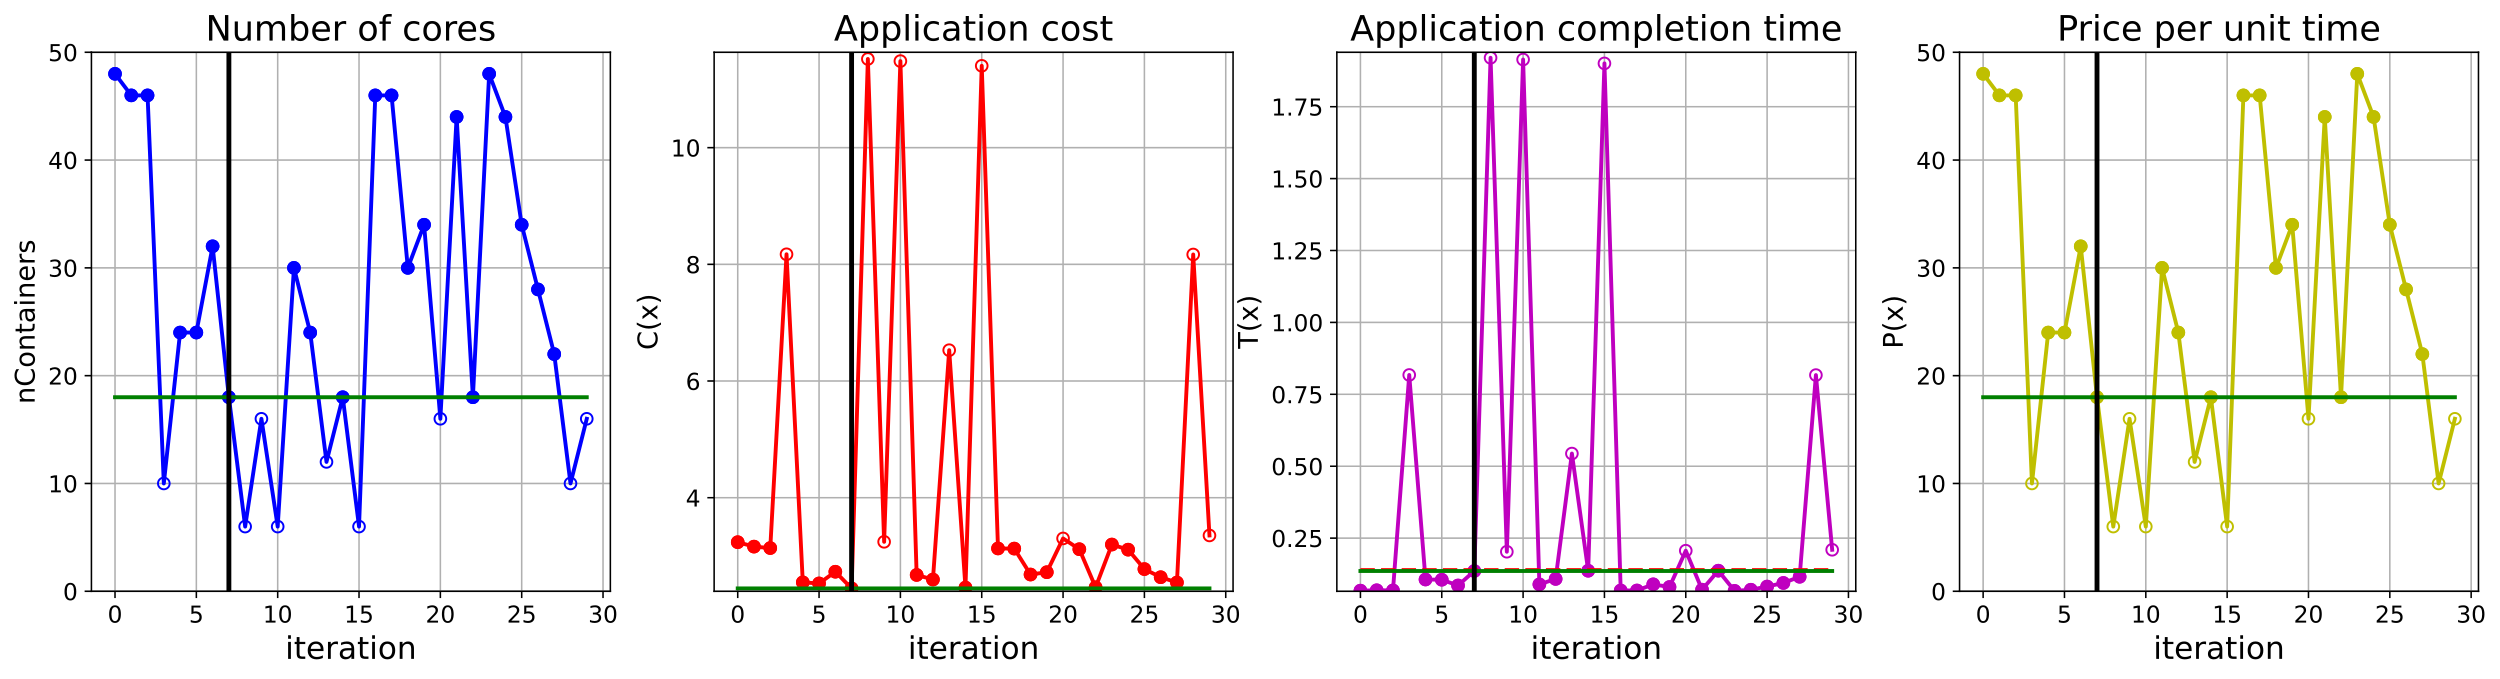 <?xml version="1.0" encoding="utf-8" standalone="no"?>
<!DOCTYPE svg PUBLIC "-//W3C//DTD SVG 1.1//EN"
  "http://www.w3.org/Graphics/SVG/1.1/DTD/svg11.dtd">
<!-- Created with matplotlib (https://matplotlib.org/) -->
<svg height="349.376pt" version="1.1" viewBox="0 0 1285.69 349.376" width="1285.69pt" xmlns="http://www.w3.org/2000/svg" xmlns:xlink="http://www.w3.org/1999/xlink">
 <defs>
  <style type="text/css">
*{stroke-linecap:butt;stroke-linejoin:round;}
  </style>
 </defs>
 <g id="figure_1">
  <g id="patch_1">
   <path d="M 0 349.376 
L 1285.69 349.376 
L 1285.69 0 
L 0 0 
z
" style="fill:#ffffff;"/>
  </g>
  <g id="axes_1">
   <g id="patch_2">
    <path d="M 47.019 304.077 
L 313.889 304.077 
L 313.889 26.877 
L 47.019 26.877 
z
" style="fill:#ffffff;"/>
   </g>
   <g id="matplotlib.axis_1">
    <g id="xtick_1">
     <g id="line2d_1">
      <path clip-path="url(#pe9e4a47f22)" d="M 59.15 304.077 
L 59.15 26.877 
" style="fill:none;stroke:#b0b0b0;stroke-linecap:square;stroke-width:0.8;"/>
     </g>
     <g id="line2d_2">
      <defs>
       <path d="M 0 0 
L 0 3.5 
" id="ma2839cb954" style="stroke:#000000;stroke-width:0.8;"/>
      </defs>
      <g>
       <use style="stroke:#000000;stroke-width:0.8;" x="59.15" xlink:href="#ma2839cb954" y="304.077"/>
      </g>
     </g>
     <g id="text_1">
      <!-- 0 -->
      <defs>
       <path d="M 31.781 66.406 
Q 24.172 66.406 20.328 58.906 
Q 16.5 51.422 16.5 36.375 
Q 16.5 21.391 20.328 13.891 
Q 24.172 6.391 31.781 6.391 
Q 39.453 6.391 43.281 13.891 
Q 47.125 21.391 47.125 36.375 
Q 47.125 51.422 43.281 58.906 
Q 39.453 66.406 31.781 66.406 
z
M 31.781 74.219 
Q 44.047 74.219 50.516 64.516 
Q 56.984 54.828 56.984 36.375 
Q 56.984 17.969 50.516 8.266 
Q 44.047 -1.422 31.781 -1.422 
Q 19.531 -1.422 13.062 8.266 
Q 6.594 17.969 6.594 36.375 
Q 6.594 54.828 13.062 64.516 
Q 19.531 74.219 31.781 74.219 
z
" id="DejaVuSans-48"/>
      </defs>
      <g transform="translate(55.332 320.195)scale(0.12 -0.12)">
       <use xlink:href="#DejaVuSans-48"/>
      </g>
     </g>
    </g>
    <g id="xtick_2">
     <g id="line2d_3">
      <path clip-path="url(#pe9e4a47f22)" d="M 100.979 304.077 
L 100.979 26.877 
" style="fill:none;stroke:#b0b0b0;stroke-linecap:square;stroke-width:0.8;"/>
     </g>
     <g id="line2d_4">
      <g>
       <use style="stroke:#000000;stroke-width:0.8;" x="100.979" xlink:href="#ma2839cb954" y="304.077"/>
      </g>
     </g>
     <g id="text_2">
      <!-- 5 -->
      <defs>
       <path d="M 10.797 72.906 
L 49.516 72.906 
L 49.516 64.594 
L 19.828 64.594 
L 19.828 46.734 
Q 21.969 47.469 24.109 47.828 
Q 26.266 48.188 28.422 48.188 
Q 40.625 48.188 47.75 41.5 
Q 54.891 34.812 54.891 23.391 
Q 54.891 11.625 47.562 5.094 
Q 40.234 -1.422 26.906 -1.422 
Q 22.312 -1.422 17.547 -0.641 
Q 12.797 0.141 7.719 1.703 
L 7.719 11.625 
Q 12.109 9.234 16.797 8.062 
Q 21.484 6.891 26.703 6.891 
Q 35.156 6.891 40.078 11.328 
Q 45.016 15.766 45.016 23.391 
Q 45.016 31 40.078 35.438 
Q 35.156 39.891 26.703 39.891 
Q 22.75 39.891 18.812 39.016 
Q 14.891 38.141 10.797 36.281 
z
" id="DejaVuSans-53"/>
      </defs>
      <g transform="translate(97.161 320.195)scale(0.12 -0.12)">
       <use xlink:href="#DejaVuSans-53"/>
      </g>
     </g>
    </g>
    <g id="xtick_3">
     <g id="line2d_5">
      <path clip-path="url(#pe9e4a47f22)" d="M 142.808 304.077 
L 142.808 26.877 
" style="fill:none;stroke:#b0b0b0;stroke-linecap:square;stroke-width:0.8;"/>
     </g>
     <g id="line2d_6">
      <g>
       <use style="stroke:#000000;stroke-width:0.8;" x="142.808" xlink:href="#ma2839cb954" y="304.077"/>
      </g>
     </g>
     <g id="text_3">
      <!-- 10 -->
      <defs>
       <path d="M 12.406 8.297 
L 28.516 8.297 
L 28.516 63.922 
L 10.984 60.406 
L 10.984 69.391 
L 28.422 72.906 
L 38.281 72.906 
L 38.281 8.297 
L 54.391 8.297 
L 54.391 0 
L 12.406 0 
z
" id="DejaVuSans-49"/>
      </defs>
      <g transform="translate(135.173 320.195)scale(0.12 -0.12)">
       <use xlink:href="#DejaVuSans-49"/>
       <use x="63.623" xlink:href="#DejaVuSans-48"/>
      </g>
     </g>
    </g>
    <g id="xtick_4">
     <g id="line2d_7">
      <path clip-path="url(#pe9e4a47f22)" d="M 184.637 304.077 
L 184.637 26.877 
" style="fill:none;stroke:#b0b0b0;stroke-linecap:square;stroke-width:0.8;"/>
     </g>
     <g id="line2d_8">
      <g>
       <use style="stroke:#000000;stroke-width:0.8;" x="184.637" xlink:href="#ma2839cb954" y="304.077"/>
      </g>
     </g>
     <g id="text_4">
      <!-- 15 -->
      <g transform="translate(177.002 320.195)scale(0.12 -0.12)">
       <use xlink:href="#DejaVuSans-49"/>
       <use x="63.623" xlink:href="#DejaVuSans-53"/>
      </g>
     </g>
    </g>
    <g id="xtick_5">
     <g id="line2d_9">
      <path clip-path="url(#pe9e4a47f22)" d="M 226.466 304.077 
L 226.466 26.877 
" style="fill:none;stroke:#b0b0b0;stroke-linecap:square;stroke-width:0.8;"/>
     </g>
     <g id="line2d_10">
      <g>
       <use style="stroke:#000000;stroke-width:0.8;" x="226.466" xlink:href="#ma2839cb954" y="304.077"/>
      </g>
     </g>
     <g id="text_5">
      <!-- 20 -->
      <defs>
       <path d="M 19.188 8.297 
L 53.609 8.297 
L 53.609 0 
L 7.328 0 
L 7.328 8.297 
Q 12.938 14.109 22.625 23.891 
Q 32.328 33.688 34.812 36.531 
Q 39.547 41.844 41.422 45.531 
Q 43.312 49.219 43.312 52.781 
Q 43.312 58.594 39.234 62.25 
Q 35.156 65.922 28.609 65.922 
Q 23.969 65.922 18.812 64.312 
Q 13.672 62.703 7.812 59.422 
L 7.812 69.391 
Q 13.766 71.781 18.938 73 
Q 24.125 74.219 28.422 74.219 
Q 39.75 74.219 46.484 68.547 
Q 53.219 62.891 53.219 53.422 
Q 53.219 48.922 51.531 44.891 
Q 49.859 40.875 45.406 35.406 
Q 44.188 33.984 37.641 27.219 
Q 31.109 20.453 19.188 8.297 
z
" id="DejaVuSans-50"/>
      </defs>
      <g transform="translate(218.831 320.195)scale(0.12 -0.12)">
       <use xlink:href="#DejaVuSans-50"/>
       <use x="63.623" xlink:href="#DejaVuSans-48"/>
      </g>
     </g>
    </g>
    <g id="xtick_6">
     <g id="line2d_11">
      <path clip-path="url(#pe9e4a47f22)" d="M 268.295 304.077 
L 268.295 26.877 
" style="fill:none;stroke:#b0b0b0;stroke-linecap:square;stroke-width:0.8;"/>
     </g>
     <g id="line2d_12">
      <g>
       <use style="stroke:#000000;stroke-width:0.8;" x="268.295" xlink:href="#ma2839cb954" y="304.077"/>
      </g>
     </g>
     <g id="text_6">
      <!-- 25 -->
      <g transform="translate(260.66 320.195)scale(0.12 -0.12)">
       <use xlink:href="#DejaVuSans-50"/>
       <use x="63.623" xlink:href="#DejaVuSans-53"/>
      </g>
     </g>
    </g>
    <g id="xtick_7">
     <g id="line2d_13">
      <path clip-path="url(#pe9e4a47f22)" d="M 310.124 304.077 
L 310.124 26.877 
" style="fill:none;stroke:#b0b0b0;stroke-linecap:square;stroke-width:0.8;"/>
     </g>
     <g id="line2d_14">
      <g>
       <use style="stroke:#000000;stroke-width:0.8;" x="310.124" xlink:href="#ma2839cb954" y="304.077"/>
      </g>
     </g>
     <g id="text_7">
      <!-- 30 -->
      <defs>
       <path d="M 40.578 39.312 
Q 47.656 37.797 51.625 33 
Q 55.609 28.219 55.609 21.188 
Q 55.609 10.406 48.188 4.484 
Q 40.766 -1.422 27.094 -1.422 
Q 22.516 -1.422 17.656 -0.516 
Q 12.797 0.391 7.625 2.203 
L 7.625 11.719 
Q 11.719 9.328 16.594 8.109 
Q 21.484 6.891 26.812 6.891 
Q 36.078 6.891 40.938 10.547 
Q 45.797 14.203 45.797 21.188 
Q 45.797 27.641 41.281 31.266 
Q 36.766 34.906 28.719 34.906 
L 20.219 34.906 
L 20.219 43.016 
L 29.109 43.016 
Q 36.375 43.016 40.234 45.922 
Q 44.094 48.828 44.094 54.297 
Q 44.094 59.906 40.109 62.906 
Q 36.141 65.922 28.719 65.922 
Q 24.656 65.922 20.016 65.031 
Q 15.375 64.156 9.812 62.312 
L 9.812 71.094 
Q 15.438 72.656 20.344 73.438 
Q 25.25 74.219 29.594 74.219 
Q 40.828 74.219 47.359 69.109 
Q 53.906 64.016 53.906 55.328 
Q 53.906 49.266 50.438 45.094 
Q 46.969 40.922 40.578 39.312 
z
" id="DejaVuSans-51"/>
      </defs>
      <g transform="translate(302.489 320.195)scale(0.12 -0.12)">
       <use xlink:href="#DejaVuSans-51"/>
       <use x="63.623" xlink:href="#DejaVuSans-48"/>
      </g>
     </g>
    </g>
    <g id="text_8">
     <!-- iteration -->
     <defs>
      <path d="M 9.422 54.688 
L 18.406 54.688 
L 18.406 0 
L 9.422 0 
z
M 9.422 75.984 
L 18.406 75.984 
L 18.406 64.594 
L 9.422 64.594 
z
" id="DejaVuSans-105"/>
      <path d="M 18.312 70.219 
L 18.312 54.688 
L 36.812 54.688 
L 36.812 47.703 
L 18.312 47.703 
L 18.312 18.016 
Q 18.312 11.328 20.141 9.422 
Q 21.969 7.516 27.594 7.516 
L 36.812 7.516 
L 36.812 0 
L 27.594 0 
Q 17.188 0 13.234 3.875 
Q 9.281 7.766 9.281 18.016 
L 9.281 47.703 
L 2.688 47.703 
L 2.688 54.688 
L 9.281 54.688 
L 9.281 70.219 
z
" id="DejaVuSans-116"/>
      <path d="M 56.203 29.594 
L 56.203 25.203 
L 14.891 25.203 
Q 15.484 15.922 20.484 11.062 
Q 25.484 6.203 34.422 6.203 
Q 39.594 6.203 44.453 7.469 
Q 49.312 8.734 54.109 11.281 
L 54.109 2.781 
Q 49.266 0.734 44.188 -0.344 
Q 39.109 -1.422 33.891 -1.422 
Q 20.797 -1.422 13.156 6.188 
Q 5.516 13.812 5.516 26.812 
Q 5.516 40.234 12.766 48.109 
Q 20.016 56 32.328 56 
Q 43.359 56 49.781 48.891 
Q 56.203 41.797 56.203 29.594 
z
M 47.219 32.234 
Q 47.125 39.594 43.094 43.984 
Q 39.062 48.391 32.422 48.391 
Q 24.906 48.391 20.391 44.141 
Q 15.875 39.891 15.188 32.172 
z
" id="DejaVuSans-101"/>
      <path d="M 41.109 46.297 
Q 39.594 47.172 37.812 47.578 
Q 36.031 48 33.891 48 
Q 26.266 48 22.188 43.047 
Q 18.109 38.094 18.109 28.812 
L 18.109 0 
L 9.078 0 
L 9.078 54.688 
L 18.109 54.688 
L 18.109 46.188 
Q 20.953 51.172 25.484 53.578 
Q 30.031 56 36.531 56 
Q 37.453 56 38.578 55.875 
Q 39.703 55.766 41.062 55.516 
z
" id="DejaVuSans-114"/>
      <path d="M 34.281 27.484 
Q 23.391 27.484 19.188 25 
Q 14.984 22.516 14.984 16.5 
Q 14.984 11.719 18.141 8.906 
Q 21.297 6.109 26.703 6.109 
Q 34.188 6.109 38.703 11.406 
Q 43.219 16.703 43.219 25.484 
L 43.219 27.484 
z
M 52.203 31.203 
L 52.203 0 
L 43.219 0 
L 43.219 8.297 
Q 40.141 3.328 35.547 0.953 
Q 30.953 -1.422 24.312 -1.422 
Q 15.922 -1.422 10.953 3.297 
Q 6 8.016 6 15.922 
Q 6 25.141 12.172 29.828 
Q 18.359 34.516 30.609 34.516 
L 43.219 34.516 
L 43.219 35.406 
Q 43.219 41.609 39.141 45 
Q 35.062 48.391 27.688 48.391 
Q 23 48.391 18.547 47.266 
Q 14.109 46.141 10.016 43.891 
L 10.016 52.203 
Q 14.938 54.109 19.578 55.047 
Q 24.219 56 28.609 56 
Q 40.484 56 46.344 49.844 
Q 52.203 43.703 52.203 31.203 
z
" id="DejaVuSans-97"/>
      <path d="M 30.609 48.391 
Q 23.391 48.391 19.188 42.75 
Q 14.984 37.109 14.984 27.297 
Q 14.984 17.484 19.156 11.844 
Q 23.344 6.203 30.609 6.203 
Q 37.797 6.203 41.984 11.859 
Q 46.188 17.531 46.188 27.297 
Q 46.188 37.016 41.984 42.703 
Q 37.797 48.391 30.609 48.391 
z
M 30.609 56 
Q 42.328 56 49.016 48.375 
Q 55.719 40.766 55.719 27.297 
Q 55.719 13.875 49.016 6.219 
Q 42.328 -1.422 30.609 -1.422 
Q 18.844 -1.422 12.172 6.219 
Q 5.516 13.875 5.516 27.297 
Q 5.516 40.766 12.172 48.375 
Q 18.844 56 30.609 56 
z
" id="DejaVuSans-111"/>
      <path d="M 54.891 33.016 
L 54.891 0 
L 45.906 0 
L 45.906 32.719 
Q 45.906 40.484 42.875 44.328 
Q 39.844 48.188 33.797 48.188 
Q 26.516 48.188 22.312 43.547 
Q 18.109 38.922 18.109 30.906 
L 18.109 0 
L 9.078 0 
L 9.078 54.688 
L 18.109 54.688 
L 18.109 46.188 
Q 21.344 51.125 25.703 53.562 
Q 30.078 56 35.797 56 
Q 45.219 56 50.047 50.172 
Q 54.891 44.344 54.891 33.016 
z
" id="DejaVuSans-110"/>
     </defs>
     <g transform="translate(146.658 338.848)scale(0.16 -0.16)">
      <use xlink:href="#DejaVuSans-105"/>
      <use x="27.783" xlink:href="#DejaVuSans-116"/>
      <use x="66.992" xlink:href="#DejaVuSans-101"/>
      <use x="128.516" xlink:href="#DejaVuSans-114"/>
      <use x="169.629" xlink:href="#DejaVuSans-97"/>
      <use x="230.908" xlink:href="#DejaVuSans-116"/>
      <use x="270.117" xlink:href="#DejaVuSans-105"/>
      <use x="297.9" xlink:href="#DejaVuSans-111"/>
      <use x="359.082" xlink:href="#DejaVuSans-110"/>
     </g>
    </g>
   </g>
   <g id="matplotlib.axis_2">
    <g id="ytick_1">
     <g id="line2d_15">
      <path clip-path="url(#pe9e4a47f22)" d="M 47.019 304.077 
L 313.889 304.077 
" style="fill:none;stroke:#b0b0b0;stroke-linecap:square;stroke-width:0.8;"/>
     </g>
     <g id="line2d_16">
      <defs>
       <path d="M 0 0 
L -3.5 0 
" id="maf0ff828ea" style="stroke:#000000;stroke-width:0.8;"/>
      </defs>
      <g>
       <use style="stroke:#000000;stroke-width:0.8;" x="47.019" xlink:href="#maf0ff828ea" y="304.077"/>
      </g>
     </g>
     <g id="text_9">
      <!-- 0 -->
      <g transform="translate(32.384 308.636)scale(0.12 -0.12)">
       <use xlink:href="#DejaVuSans-48"/>
      </g>
     </g>
    </g>
    <g id="ytick_2">
     <g id="line2d_17">
      <path clip-path="url(#pe9e4a47f22)" d="M 47.019 248.637 
L 313.889 248.637 
" style="fill:none;stroke:#b0b0b0;stroke-linecap:square;stroke-width:0.8;"/>
     </g>
     <g id="line2d_18">
      <g>
       <use style="stroke:#000000;stroke-width:0.8;" x="47.019" xlink:href="#maf0ff828ea" y="248.637"/>
      </g>
     </g>
     <g id="text_10">
      <!-- 10 -->
      <g transform="translate(24.749 253.196)scale(0.12 -0.12)">
       <use xlink:href="#DejaVuSans-49"/>
       <use x="63.623" xlink:href="#DejaVuSans-48"/>
      </g>
     </g>
    </g>
    <g id="ytick_3">
     <g id="line2d_19">
      <path clip-path="url(#pe9e4a47f22)" d="M 47.019 193.197 
L 313.889 193.197 
" style="fill:none;stroke:#b0b0b0;stroke-linecap:square;stroke-width:0.8;"/>
     </g>
     <g id="line2d_20">
      <g>
       <use style="stroke:#000000;stroke-width:0.8;" x="47.019" xlink:href="#maf0ff828ea" y="193.197"/>
      </g>
     </g>
     <g id="text_11">
      <!-- 20 -->
      <g transform="translate(24.749 197.756)scale(0.12 -0.12)">
       <use xlink:href="#DejaVuSans-50"/>
       <use x="63.623" xlink:href="#DejaVuSans-48"/>
      </g>
     </g>
    </g>
    <g id="ytick_4">
     <g id="line2d_21">
      <path clip-path="url(#pe9e4a47f22)" d="M 47.019 137.757 
L 313.889 137.757 
" style="fill:none;stroke:#b0b0b0;stroke-linecap:square;stroke-width:0.8;"/>
     </g>
     <g id="line2d_22">
      <g>
       <use style="stroke:#000000;stroke-width:0.8;" x="47.019" xlink:href="#maf0ff828ea" y="137.757"/>
      </g>
     </g>
     <g id="text_12">
      <!-- 30 -->
      <g transform="translate(24.749 142.316)scale(0.12 -0.12)">
       <use xlink:href="#DejaVuSans-51"/>
       <use x="63.623" xlink:href="#DejaVuSans-48"/>
      </g>
     </g>
    </g>
    <g id="ytick_5">
     <g id="line2d_23">
      <path clip-path="url(#pe9e4a47f22)" d="M 47.019 82.317 
L 313.889 82.317 
" style="fill:none;stroke:#b0b0b0;stroke-linecap:square;stroke-width:0.8;"/>
     </g>
     <g id="line2d_24">
      <g>
       <use style="stroke:#000000;stroke-width:0.8;" x="47.019" xlink:href="#maf0ff828ea" y="82.317"/>
      </g>
     </g>
     <g id="text_13">
      <!-- 40 -->
      <defs>
       <path d="M 37.797 64.312 
L 12.891 25.391 
L 37.797 25.391 
z
M 35.203 72.906 
L 47.609 72.906 
L 47.609 25.391 
L 58.016 25.391 
L 58.016 17.188 
L 47.609 17.188 
L 47.609 0 
L 37.797 0 
L 37.797 17.188 
L 4.891 17.188 
L 4.891 26.703 
z
" id="DejaVuSans-52"/>
      </defs>
      <g transform="translate(24.749 86.876)scale(0.12 -0.12)">
       <use xlink:href="#DejaVuSans-52"/>
       <use x="63.623" xlink:href="#DejaVuSans-48"/>
      </g>
     </g>
    </g>
    <g id="ytick_6">
     <g id="line2d_25">
      <path clip-path="url(#pe9e4a47f22)" d="M 47.019 26.877 
L 313.889 26.877 
" style="fill:none;stroke:#b0b0b0;stroke-linecap:square;stroke-width:0.8;"/>
     </g>
     <g id="line2d_26">
      <g>
       <use style="stroke:#000000;stroke-width:0.8;" x="47.019" xlink:href="#maf0ff828ea" y="26.877"/>
      </g>
     </g>
     <g id="text_14">
      <!-- 50 -->
      <g transform="translate(24.749 31.436)scale(0.12 -0.12)">
       <use xlink:href="#DejaVuSans-53"/>
       <use x="63.623" xlink:href="#DejaVuSans-48"/>
      </g>
     </g>
    </g>
    <g id="text_15">
     <!-- nContainers -->
     <defs>
      <path d="M 64.406 67.281 
L 64.406 56.891 
Q 59.422 61.531 53.781 63.812 
Q 48.141 66.109 41.797 66.109 
Q 29.297 66.109 22.656 58.469 
Q 16.016 50.828 16.016 36.375 
Q 16.016 21.969 22.656 14.328 
Q 29.297 6.688 41.797 6.688 
Q 48.141 6.688 53.781 8.984 
Q 59.422 11.281 64.406 15.922 
L 64.406 5.609 
Q 59.234 2.094 53.438 0.328 
Q 47.656 -1.422 41.219 -1.422 
Q 24.656 -1.422 15.125 8.703 
Q 5.609 18.844 5.609 36.375 
Q 5.609 53.953 15.125 64.078 
Q 24.656 74.219 41.219 74.219 
Q 47.75 74.219 53.531 72.484 
Q 59.328 70.75 64.406 67.281 
z
" id="DejaVuSans-67"/>
      <path d="M 44.281 53.078 
L 44.281 44.578 
Q 40.484 46.531 36.375 47.5 
Q 32.281 48.484 27.875 48.484 
Q 21.188 48.484 17.844 46.438 
Q 14.5 44.391 14.5 40.281 
Q 14.5 37.156 16.891 35.375 
Q 19.281 33.594 26.516 31.984 
L 29.594 31.297 
Q 39.156 29.25 43.188 25.516 
Q 47.219 21.781 47.219 15.094 
Q 47.219 7.469 41.188 3.016 
Q 35.156 -1.422 24.609 -1.422 
Q 20.219 -1.422 15.453 -0.562 
Q 10.688 0.297 5.422 2 
L 5.422 11.281 
Q 10.406 8.688 15.234 7.391 
Q 20.062 6.109 24.812 6.109 
Q 31.156 6.109 34.562 8.281 
Q 37.984 10.453 37.984 14.406 
Q 37.984 18.062 35.516 20.016 
Q 33.062 21.969 24.703 23.781 
L 21.578 24.516 
Q 13.234 26.266 9.516 29.906 
Q 5.812 33.547 5.812 39.891 
Q 5.812 47.609 11.281 51.797 
Q 16.75 56 26.812 56 
Q 31.781 56 36.172 55.266 
Q 40.578 54.547 44.281 53.078 
z
" id="DejaVuSans-115"/>
     </defs>
     <g transform="translate(17.838 207.767)rotate(-90)scale(0.14 -0.14)">
      <use xlink:href="#DejaVuSans-110"/>
      <use x="63.379" xlink:href="#DejaVuSans-67"/>
      <use x="133.203" xlink:href="#DejaVuSans-111"/>
      <use x="194.385" xlink:href="#DejaVuSans-110"/>
      <use x="257.764" xlink:href="#DejaVuSans-116"/>
      <use x="296.973" xlink:href="#DejaVuSans-97"/>
      <use x="358.252" xlink:href="#DejaVuSans-105"/>
      <use x="386.035" xlink:href="#DejaVuSans-110"/>
      <use x="449.414" xlink:href="#DejaVuSans-101"/>
      <use x="510.938" xlink:href="#DejaVuSans-114"/>
      <use x="552.051" xlink:href="#DejaVuSans-115"/>
     </g>
    </g>
   </g>
   <g id="line2d_27">
    <path clip-path="url(#pe9e4a47f22)" d="M 59.15 37.965 
L 67.516 49.053 
L 75.881 49.053 
L 84.247 248.637 
L 92.613 171.021 
L 100.979 171.021 
L 109.345 126.669 
L 117.711 204.285 
L 126.076 270.813 
L 134.442 215.373 
L 142.808 270.813 
L 151.174 137.757 
L 159.54 171.021 
L 167.905 237.549 
L 176.271 204.285 
L 184.637 270.813 
L 193.003 49.053 
L 201.369 49.053 
L 209.735 137.757 
L 218.1 115.581 
L 226.466 215.373 
L 234.832 60.141 
L 243.198 204.285 
L 251.564 37.965 
L 259.929 60.141 
L 268.295 115.581 
L 276.661 148.845 
L 285.027 182.109 
L 293.393 248.637 
L 301.759 215.373 
" style="fill:none;stroke:#0000ff;stroke-linecap:square;stroke-width:2;"/>
    <defs>
     <path d="M 0 3 
C 0.796 3 1.559 2.684 2.121 2.121 
C 2.684 1.559 3 0.796 3 0 
C 3 -0.796 2.684 -1.559 2.121 -2.121 
C 1.559 -2.684 0.796 -3 0 -3 
C -0.796 -3 -1.559 -2.684 -2.121 -2.121 
C -2.684 -1.559 -3 -0.796 -3 0 
C -3 0.796 -2.684 1.559 -2.121 2.121 
C -1.559 2.684 -0.796 3 0 3 
z
" id="m2ed717756b" style="stroke:#0000ff;"/>
    </defs>
    <g clip-path="url(#pe9e4a47f22)">
     <use style="fill-opacity:0;stroke:#0000ff;" x="59.15" xlink:href="#m2ed717756b" y="37.965"/>
     <use style="fill-opacity:0;stroke:#0000ff;" x="67.516" xlink:href="#m2ed717756b" y="49.053"/>
     <use style="fill-opacity:0;stroke:#0000ff;" x="75.881" xlink:href="#m2ed717756b" y="49.053"/>
     <use style="fill-opacity:0;stroke:#0000ff;" x="84.247" xlink:href="#m2ed717756b" y="248.637"/>
     <use style="fill-opacity:0;stroke:#0000ff;" x="92.613" xlink:href="#m2ed717756b" y="171.021"/>
     <use style="fill-opacity:0;stroke:#0000ff;" x="100.979" xlink:href="#m2ed717756b" y="171.021"/>
     <use style="fill-opacity:0;stroke:#0000ff;" x="109.345" xlink:href="#m2ed717756b" y="126.669"/>
     <use style="fill-opacity:0;stroke:#0000ff;" x="117.711" xlink:href="#m2ed717756b" y="204.285"/>
     <use style="fill-opacity:0;stroke:#0000ff;" x="126.076" xlink:href="#m2ed717756b" y="270.813"/>
     <use style="fill-opacity:0;stroke:#0000ff;" x="134.442" xlink:href="#m2ed717756b" y="215.373"/>
     <use style="fill-opacity:0;stroke:#0000ff;" x="142.808" xlink:href="#m2ed717756b" y="270.813"/>
     <use style="fill-opacity:0;stroke:#0000ff;" x="151.174" xlink:href="#m2ed717756b" y="137.757"/>
     <use style="fill-opacity:0;stroke:#0000ff;" x="159.54" xlink:href="#m2ed717756b" y="171.021"/>
     <use style="fill-opacity:0;stroke:#0000ff;" x="167.905" xlink:href="#m2ed717756b" y="237.549"/>
     <use style="fill-opacity:0;stroke:#0000ff;" x="176.271" xlink:href="#m2ed717756b" y="204.285"/>
     <use style="fill-opacity:0;stroke:#0000ff;" x="184.637" xlink:href="#m2ed717756b" y="270.813"/>
     <use style="fill-opacity:0;stroke:#0000ff;" x="193.003" xlink:href="#m2ed717756b" y="49.053"/>
     <use style="fill-opacity:0;stroke:#0000ff;" x="201.369" xlink:href="#m2ed717756b" y="49.053"/>
     <use style="fill-opacity:0;stroke:#0000ff;" x="209.735" xlink:href="#m2ed717756b" y="137.757"/>
     <use style="fill-opacity:0;stroke:#0000ff;" x="218.1" xlink:href="#m2ed717756b" y="115.581"/>
     <use style="fill-opacity:0;stroke:#0000ff;" x="226.466" xlink:href="#m2ed717756b" y="215.373"/>
     <use style="fill-opacity:0;stroke:#0000ff;" x="234.832" xlink:href="#m2ed717756b" y="60.141"/>
     <use style="fill-opacity:0;stroke:#0000ff;" x="243.198" xlink:href="#m2ed717756b" y="204.285"/>
     <use style="fill-opacity:0;stroke:#0000ff;" x="251.564" xlink:href="#m2ed717756b" y="37.965"/>
     <use style="fill-opacity:0;stroke:#0000ff;" x="259.929" xlink:href="#m2ed717756b" y="60.141"/>
     <use style="fill-opacity:0;stroke:#0000ff;" x="268.295" xlink:href="#m2ed717756b" y="115.581"/>
     <use style="fill-opacity:0;stroke:#0000ff;" x="276.661" xlink:href="#m2ed717756b" y="148.845"/>
     <use style="fill-opacity:0;stroke:#0000ff;" x="285.027" xlink:href="#m2ed717756b" y="182.109"/>
     <use style="fill-opacity:0;stroke:#0000ff;" x="293.393" xlink:href="#m2ed717756b" y="248.637"/>
     <use style="fill-opacity:0;stroke:#0000ff;" x="301.759" xlink:href="#m2ed717756b" y="215.373"/>
    </g>
   </g>
   <g id="line2d_28">
    <defs>
     <path d="M 0 3 
C 0.796 3 1.559 2.684 2.121 2.121 
C 2.684 1.559 3 0.796 3 0 
C 3 -0.796 2.684 -1.559 2.121 -2.121 
C 1.559 -2.684 0.796 -3 0 -3 
C -0.796 -3 -1.559 -2.684 -2.121 -2.121 
C -2.684 -1.559 -3 -0.796 -3 0 
C -3 0.796 -2.684 1.559 -2.121 2.121 
C -1.559 2.684 -0.796 3 0 3 
z
" id="m433bbe80fd" style="stroke:#0000ff;"/>
    </defs>
    <g clip-path="url(#pe9e4a47f22)">
     <use style="fill:#0000ff;stroke:#0000ff;" x="59.15" xlink:href="#m433bbe80fd" y="37.965"/>
    </g>
   </g>
   <g id="line2d_29">
    <g clip-path="url(#pe9e4a47f22)">
     <use style="fill:#0000ff;stroke:#0000ff;" x="67.516" xlink:href="#m433bbe80fd" y="49.053"/>
    </g>
   </g>
   <g id="line2d_30">
    <g clip-path="url(#pe9e4a47f22)">
     <use style="fill:#0000ff;stroke:#0000ff;" x="75.881" xlink:href="#m433bbe80fd" y="49.053"/>
    </g>
   </g>
   <g id="line2d_31">
    <g clip-path="url(#pe9e4a47f22)">
     <use style="fill:#0000ff;stroke:#0000ff;" x="92.613" xlink:href="#m433bbe80fd" y="171.021"/>
    </g>
   </g>
   <g id="line2d_32">
    <g clip-path="url(#pe9e4a47f22)">
     <use style="fill:#0000ff;stroke:#0000ff;" x="100.979" xlink:href="#m433bbe80fd" y="171.021"/>
    </g>
   </g>
   <g id="line2d_33">
    <g clip-path="url(#pe9e4a47f22)">
     <use style="fill:#0000ff;stroke:#0000ff;" x="109.345" xlink:href="#m433bbe80fd" y="126.669"/>
    </g>
   </g>
   <g id="line2d_34">
    <g clip-path="url(#pe9e4a47f22)">
     <use style="fill:#0000ff;stroke:#0000ff;" x="117.711" xlink:href="#m433bbe80fd" y="204.285"/>
    </g>
   </g>
   <g id="line2d_35">
    <g clip-path="url(#pe9e4a47f22)">
     <use style="fill:#0000ff;stroke:#0000ff;" x="151.174" xlink:href="#m433bbe80fd" y="137.757"/>
    </g>
   </g>
   <g id="line2d_36">
    <g clip-path="url(#pe9e4a47f22)">
     <use style="fill:#0000ff;stroke:#0000ff;" x="159.54" xlink:href="#m433bbe80fd" y="171.021"/>
    </g>
   </g>
   <g id="line2d_37">
    <g clip-path="url(#pe9e4a47f22)">
     <use style="fill:#0000ff;stroke:#0000ff;" x="176.271" xlink:href="#m433bbe80fd" y="204.285"/>
    </g>
   </g>
   <g id="line2d_38">
    <g clip-path="url(#pe9e4a47f22)">
     <use style="fill:#0000ff;stroke:#0000ff;" x="193.003" xlink:href="#m433bbe80fd" y="49.053"/>
    </g>
   </g>
   <g id="line2d_39">
    <g clip-path="url(#pe9e4a47f22)">
     <use style="fill:#0000ff;stroke:#0000ff;" x="201.369" xlink:href="#m433bbe80fd" y="49.053"/>
    </g>
   </g>
   <g id="line2d_40">
    <g clip-path="url(#pe9e4a47f22)">
     <use style="fill:#0000ff;stroke:#0000ff;" x="209.735" xlink:href="#m433bbe80fd" y="137.757"/>
    </g>
   </g>
   <g id="line2d_41">
    <g clip-path="url(#pe9e4a47f22)">
     <use style="fill:#0000ff;stroke:#0000ff;" x="218.1" xlink:href="#m433bbe80fd" y="115.581"/>
    </g>
   </g>
   <g id="line2d_42">
    <g clip-path="url(#pe9e4a47f22)">
     <use style="fill:#0000ff;stroke:#0000ff;" x="234.832" xlink:href="#m433bbe80fd" y="60.141"/>
    </g>
   </g>
   <g id="line2d_43">
    <g clip-path="url(#pe9e4a47f22)">
     <use style="fill:#0000ff;stroke:#0000ff;" x="243.198" xlink:href="#m433bbe80fd" y="204.285"/>
    </g>
   </g>
   <g id="line2d_44">
    <g clip-path="url(#pe9e4a47f22)">
     <use style="fill:#0000ff;stroke:#0000ff;" x="251.564" xlink:href="#m433bbe80fd" y="37.965"/>
    </g>
   </g>
   <g id="line2d_45">
    <g clip-path="url(#pe9e4a47f22)">
     <use style="fill:#0000ff;stroke:#0000ff;" x="259.929" xlink:href="#m433bbe80fd" y="60.141"/>
    </g>
   </g>
   <g id="line2d_46">
    <g clip-path="url(#pe9e4a47f22)">
     <use style="fill:#0000ff;stroke:#0000ff;" x="268.295" xlink:href="#m433bbe80fd" y="115.581"/>
    </g>
   </g>
   <g id="line2d_47">
    <g clip-path="url(#pe9e4a47f22)">
     <use style="fill:#0000ff;stroke:#0000ff;" x="276.661" xlink:href="#m433bbe80fd" y="148.845"/>
    </g>
   </g>
   <g id="line2d_48">
    <g clip-path="url(#pe9e4a47f22)">
     <use style="fill:#0000ff;stroke:#0000ff;" x="285.027" xlink:href="#m433bbe80fd" y="182.109"/>
    </g>
   </g>
   <g id="line2d_49">
    <path clip-path="url(#pe9e4a47f22)" d="M 59.15 204.285 
L 67.516 204.285 
L 75.881 204.285 
L 84.247 204.285 
L 92.613 204.285 
L 100.979 204.285 
L 109.345 204.285 
L 117.711 204.285 
L 126.076 204.285 
L 134.442 204.285 
L 142.808 204.285 
L 151.174 204.285 
L 159.54 204.285 
L 167.905 204.285 
L 176.271 204.285 
L 184.637 204.285 
L 193.003 204.285 
L 201.369 204.285 
L 209.735 204.285 
L 218.1 204.285 
L 226.466 204.285 
L 234.832 204.285 
L 243.198 204.285 
L 251.564 204.285 
L 259.929 204.285 
L 268.295 204.285 
L 276.661 204.285 
L 285.027 204.285 
L 293.393 204.285 
L 301.759 204.285 
" style="fill:none;stroke:#008000;stroke-linecap:square;stroke-width:2;"/>
   </g>
   <g id="line2d_50">
    <path clip-path="url(#pe9e4a47f22)" d="M 117.711 304.077 
L 117.711 26.877 
" style="fill:none;stroke:#000000;stroke-linecap:square;stroke-width:2.5;"/>
   </g>
   <g id="patch_3">
    <path d="M 47.019 304.077 
L 47.019 26.877 
" style="fill:none;stroke:#000000;stroke-linecap:square;stroke-linejoin:miter;stroke-width:0.8;"/>
   </g>
   <g id="patch_4">
    <path d="M 313.889 304.077 
L 313.889 26.877 
" style="fill:none;stroke:#000000;stroke-linecap:square;stroke-linejoin:miter;stroke-width:0.8;"/>
   </g>
   <g id="patch_5">
    <path d="M 47.019 304.077 
L 313.889 304.077 
" style="fill:none;stroke:#000000;stroke-linecap:square;stroke-linejoin:miter;stroke-width:0.8;"/>
   </g>
   <g id="patch_6">
    <path d="M 47.019 26.877 
L 313.889 26.877 
" style="fill:none;stroke:#000000;stroke-linecap:square;stroke-linejoin:miter;stroke-width:0.8;"/>
   </g>
   <g id="text_16">
    <!-- Number of cores -->
    <defs>
     <path d="M 9.812 72.906 
L 23.094 72.906 
L 55.422 11.922 
L 55.422 72.906 
L 64.984 72.906 
L 64.984 0 
L 51.703 0 
L 19.391 60.984 
L 19.391 0 
L 9.812 0 
z
" id="DejaVuSans-78"/>
     <path d="M 8.5 21.578 
L 8.5 54.688 
L 17.484 54.688 
L 17.484 21.922 
Q 17.484 14.156 20.5 10.266 
Q 23.531 6.391 29.594 6.391 
Q 36.859 6.391 41.078 11.031 
Q 45.312 15.672 45.312 23.688 
L 45.312 54.688 
L 54.297 54.688 
L 54.297 0 
L 45.312 0 
L 45.312 8.406 
Q 42.047 3.422 37.719 1 
Q 33.406 -1.422 27.688 -1.422 
Q 18.266 -1.422 13.375 4.438 
Q 8.5 10.297 8.5 21.578 
z
M 31.109 56 
z
" id="DejaVuSans-117"/>
     <path d="M 52 44.188 
Q 55.375 50.25 60.062 53.125 
Q 64.75 56 71.094 56 
Q 79.641 56 84.281 50.016 
Q 88.922 44.047 88.922 33.016 
L 88.922 0 
L 79.891 0 
L 79.891 32.719 
Q 79.891 40.578 77.094 44.375 
Q 74.312 48.188 68.609 48.188 
Q 61.625 48.188 57.562 43.547 
Q 53.516 38.922 53.516 30.906 
L 53.516 0 
L 44.484 0 
L 44.484 32.719 
Q 44.484 40.625 41.703 44.406 
Q 38.922 48.188 33.109 48.188 
Q 26.219 48.188 22.156 43.531 
Q 18.109 38.875 18.109 30.906 
L 18.109 0 
L 9.078 0 
L 9.078 54.688 
L 18.109 54.688 
L 18.109 46.188 
Q 21.188 51.219 25.484 53.609 
Q 29.781 56 35.688 56 
Q 41.656 56 45.828 52.969 
Q 50 49.953 52 44.188 
z
" id="DejaVuSans-109"/>
     <path d="M 48.688 27.297 
Q 48.688 37.203 44.609 42.844 
Q 40.531 48.484 33.406 48.484 
Q 26.266 48.484 22.188 42.844 
Q 18.109 37.203 18.109 27.297 
Q 18.109 17.391 22.188 11.75 
Q 26.266 6.109 33.406 6.109 
Q 40.531 6.109 44.609 11.75 
Q 48.688 17.391 48.688 27.297 
z
M 18.109 46.391 
Q 20.953 51.266 25.266 53.625 
Q 29.594 56 35.594 56 
Q 45.562 56 51.781 48.094 
Q 58.016 40.188 58.016 27.297 
Q 58.016 14.406 51.781 6.484 
Q 45.562 -1.422 35.594 -1.422 
Q 29.594 -1.422 25.266 0.953 
Q 20.953 3.328 18.109 8.203 
L 18.109 0 
L 9.078 0 
L 9.078 75.984 
L 18.109 75.984 
z
" id="DejaVuSans-98"/>
     <path id="DejaVuSans-32"/>
     <path d="M 37.109 75.984 
L 37.109 68.5 
L 28.516 68.5 
Q 23.688 68.5 21.797 66.547 
Q 19.922 64.594 19.922 59.516 
L 19.922 54.688 
L 34.719 54.688 
L 34.719 47.703 
L 19.922 47.703 
L 19.922 0 
L 10.891 0 
L 10.891 47.703 
L 2.297 47.703 
L 2.297 54.688 
L 10.891 54.688 
L 10.891 58.5 
Q 10.891 67.625 15.141 71.797 
Q 19.391 75.984 28.609 75.984 
z
" id="DejaVuSans-102"/>
     <path d="M 48.781 52.594 
L 48.781 44.188 
Q 44.969 46.297 41.141 47.344 
Q 37.312 48.391 33.406 48.391 
Q 24.656 48.391 19.812 42.844 
Q 14.984 37.312 14.984 27.297 
Q 14.984 17.281 19.812 11.734 
Q 24.656 6.203 33.406 6.203 
Q 37.312 6.203 41.141 7.25 
Q 44.969 8.297 48.781 10.406 
L 48.781 2.094 
Q 45.016 0.344 40.984 -0.531 
Q 36.969 -1.422 32.422 -1.422 
Q 20.062 -1.422 12.781 6.344 
Q 5.516 14.109 5.516 27.297 
Q 5.516 40.672 12.859 48.328 
Q 20.219 56 33.016 56 
Q 37.156 56 41.109 55.141 
Q 45.062 54.297 48.781 52.594 
z
" id="DejaVuSans-99"/>
    </defs>
    <g transform="translate(105.725 20.877)scale(0.18 -0.18)">
     <use xlink:href="#DejaVuSans-78"/>
     <use x="74.805" xlink:href="#DejaVuSans-117"/>
     <use x="138.184" xlink:href="#DejaVuSans-109"/>
     <use x="235.596" xlink:href="#DejaVuSans-98"/>
     <use x="299.072" xlink:href="#DejaVuSans-101"/>
     <use x="360.596" xlink:href="#DejaVuSans-114"/>
     <use x="401.709" xlink:href="#DejaVuSans-32"/>
     <use x="433.496" xlink:href="#DejaVuSans-111"/>
     <use x="494.678" xlink:href="#DejaVuSans-102"/>
     <use x="529.883" xlink:href="#DejaVuSans-32"/>
     <use x="561.67" xlink:href="#DejaVuSans-99"/>
     <use x="616.65" xlink:href="#DejaVuSans-111"/>
     <use x="677.832" xlink:href="#DejaVuSans-114"/>
     <use x="716.695" xlink:href="#DejaVuSans-101"/>
     <use x="778.219" xlink:href="#DejaVuSans-115"/>
    </g>
   </g>
  </g>
  <g id="axes_2">
   <g id="patch_7">
    <path d="M 367.263 304.077 
L 634.132 304.077 
L 634.132 26.877 
L 367.263 26.877 
z
" style="fill:#ffffff;"/>
   </g>
   <g id="matplotlib.axis_3">
    <g id="xtick_8">
     <g id="line2d_51">
      <path clip-path="url(#p062a46b368)" d="M 379.393 304.077 
L 379.393 26.877 
" style="fill:none;stroke:#b0b0b0;stroke-linecap:square;stroke-width:0.8;"/>
     </g>
     <g id="line2d_52">
      <g>
       <use style="stroke:#000000;stroke-width:0.8;" x="379.393" xlink:href="#ma2839cb954" y="304.077"/>
      </g>
     </g>
     <g id="text_17">
      <!-- 0 -->
      <g transform="translate(375.576 320.195)scale(0.12 -0.12)">
       <use xlink:href="#DejaVuSans-48"/>
      </g>
     </g>
    </g>
    <g id="xtick_9">
     <g id="line2d_53">
      <path clip-path="url(#p062a46b368)" d="M 421.222 304.077 
L 421.222 26.877 
" style="fill:none;stroke:#b0b0b0;stroke-linecap:square;stroke-width:0.8;"/>
     </g>
     <g id="line2d_54">
      <g>
       <use style="stroke:#000000;stroke-width:0.8;" x="421.222" xlink:href="#ma2839cb954" y="304.077"/>
      </g>
     </g>
     <g id="text_18">
      <!-- 5 -->
      <g transform="translate(417.405 320.195)scale(0.12 -0.12)">
       <use xlink:href="#DejaVuSans-53"/>
      </g>
     </g>
    </g>
    <g id="xtick_10">
     <g id="line2d_55">
      <path clip-path="url(#p062a46b368)" d="M 463.051 304.077 
L 463.051 26.877 
" style="fill:none;stroke:#b0b0b0;stroke-linecap:square;stroke-width:0.8;"/>
     </g>
     <g id="line2d_56">
      <g>
       <use style="stroke:#000000;stroke-width:0.8;" x="463.051" xlink:href="#ma2839cb954" y="304.077"/>
      </g>
     </g>
     <g id="text_19">
      <!-- 10 -->
      <g transform="translate(455.416 320.195)scale(0.12 -0.12)">
       <use xlink:href="#DejaVuSans-49"/>
       <use x="63.623" xlink:href="#DejaVuSans-48"/>
      </g>
     </g>
    </g>
    <g id="xtick_11">
     <g id="line2d_57">
      <path clip-path="url(#p062a46b368)" d="M 504.881 304.077 
L 504.881 26.877 
" style="fill:none;stroke:#b0b0b0;stroke-linecap:square;stroke-width:0.8;"/>
     </g>
     <g id="line2d_58">
      <g>
       <use style="stroke:#000000;stroke-width:0.8;" x="504.881" xlink:href="#ma2839cb954" y="304.077"/>
      </g>
     </g>
     <g id="text_20">
      <!-- 15 -->
      <g transform="translate(497.246 320.195)scale(0.12 -0.12)">
       <use xlink:href="#DejaVuSans-49"/>
       <use x="63.623" xlink:href="#DejaVuSans-53"/>
      </g>
     </g>
    </g>
    <g id="xtick_12">
     <g id="line2d_59">
      <path clip-path="url(#p062a46b368)" d="M 546.71 304.077 
L 546.71 26.877 
" style="fill:none;stroke:#b0b0b0;stroke-linecap:square;stroke-width:0.8;"/>
     </g>
     <g id="line2d_60">
      <g>
       <use style="stroke:#000000;stroke-width:0.8;" x="546.71" xlink:href="#ma2839cb954" y="304.077"/>
      </g>
     </g>
     <g id="text_21">
      <!-- 20 -->
      <g transform="translate(539.075 320.195)scale(0.12 -0.12)">
       <use xlink:href="#DejaVuSans-50"/>
       <use x="63.623" xlink:href="#DejaVuSans-48"/>
      </g>
     </g>
    </g>
    <g id="xtick_13">
     <g id="line2d_61">
      <path clip-path="url(#p062a46b368)" d="M 588.539 304.077 
L 588.539 26.877 
" style="fill:none;stroke:#b0b0b0;stroke-linecap:square;stroke-width:0.8;"/>
     </g>
     <g id="line2d_62">
      <g>
       <use style="stroke:#000000;stroke-width:0.8;" x="588.539" xlink:href="#ma2839cb954" y="304.077"/>
      </g>
     </g>
     <g id="text_22">
      <!-- 25 -->
      <g transform="translate(580.904 320.195)scale(0.12 -0.12)">
       <use xlink:href="#DejaVuSans-50"/>
       <use x="63.623" xlink:href="#DejaVuSans-53"/>
      </g>
     </g>
    </g>
    <g id="xtick_14">
     <g id="line2d_63">
      <path clip-path="url(#p062a46b368)" d="M 630.368 304.077 
L 630.368 26.877 
" style="fill:none;stroke:#b0b0b0;stroke-linecap:square;stroke-width:0.8;"/>
     </g>
     <g id="line2d_64">
      <g>
       <use style="stroke:#000000;stroke-width:0.8;" x="630.368" xlink:href="#ma2839cb954" y="304.077"/>
      </g>
     </g>
     <g id="text_23">
      <!-- 30 -->
      <g transform="translate(622.733 320.195)scale(0.12 -0.12)">
       <use xlink:href="#DejaVuSans-51"/>
       <use x="63.623" xlink:href="#DejaVuSans-48"/>
      </g>
     </g>
    </g>
    <g id="text_24">
     <!-- iteration -->
     <g transform="translate(466.901 338.848)scale(0.16 -0.16)">
      <use xlink:href="#DejaVuSans-105"/>
      <use x="27.783" xlink:href="#DejaVuSans-116"/>
      <use x="66.992" xlink:href="#DejaVuSans-101"/>
      <use x="128.516" xlink:href="#DejaVuSans-114"/>
      <use x="169.629" xlink:href="#DejaVuSans-97"/>
      <use x="230.908" xlink:href="#DejaVuSans-116"/>
      <use x="270.117" xlink:href="#DejaVuSans-105"/>
      <use x="297.9" xlink:href="#DejaVuSans-111"/>
      <use x="359.082" xlink:href="#DejaVuSans-110"/>
     </g>
    </g>
   </g>
   <g id="matplotlib.axis_4">
    <g id="ytick_7">
     <g id="line2d_65">
      <path clip-path="url(#p062a46b368)" d="M 367.263 255.944 
L 634.132 255.944 
" style="fill:none;stroke:#b0b0b0;stroke-linecap:square;stroke-width:0.8;"/>
     </g>
     <g id="line2d_66">
      <g>
       <use style="stroke:#000000;stroke-width:0.8;" x="367.263" xlink:href="#maf0ff828ea" y="255.944"/>
      </g>
     </g>
     <g id="text_25">
      <!-- 4 -->
      <g transform="translate(352.628 260.503)scale(0.12 -0.12)">
       <use xlink:href="#DejaVuSans-52"/>
      </g>
     </g>
    </g>
    <g id="ytick_8">
     <g id="line2d_67">
      <path clip-path="url(#p062a46b368)" d="M 367.263 195.942 
L 634.132 195.942 
" style="fill:none;stroke:#b0b0b0;stroke-linecap:square;stroke-width:0.8;"/>
     </g>
     <g id="line2d_68">
      <g>
       <use style="stroke:#000000;stroke-width:0.8;" x="367.263" xlink:href="#maf0ff828ea" y="195.942"/>
      </g>
     </g>
     <g id="text_26">
      <!-- 6 -->
      <defs>
       <path d="M 33.016 40.375 
Q 26.375 40.375 22.484 35.828 
Q 18.609 31.297 18.609 23.391 
Q 18.609 15.531 22.484 10.953 
Q 26.375 6.391 33.016 6.391 
Q 39.656 6.391 43.531 10.953 
Q 47.406 15.531 47.406 23.391 
Q 47.406 31.297 43.531 35.828 
Q 39.656 40.375 33.016 40.375 
z
M 52.594 71.297 
L 52.594 62.312 
Q 48.875 64.062 45.094 64.984 
Q 41.312 65.922 37.594 65.922 
Q 27.828 65.922 22.672 59.328 
Q 17.531 52.734 16.797 39.406 
Q 19.672 43.656 24.016 45.922 
Q 28.375 48.188 33.594 48.188 
Q 44.578 48.188 50.953 41.516 
Q 57.328 34.859 57.328 23.391 
Q 57.328 12.156 50.688 5.359 
Q 44.047 -1.422 33.016 -1.422 
Q 20.359 -1.422 13.672 8.266 
Q 6.984 17.969 6.984 36.375 
Q 6.984 53.656 15.188 63.938 
Q 23.391 74.219 37.203 74.219 
Q 40.922 74.219 44.703 73.484 
Q 48.484 72.75 52.594 71.297 
z
" id="DejaVuSans-54"/>
      </defs>
      <g transform="translate(352.628 200.501)scale(0.12 -0.12)">
       <use xlink:href="#DejaVuSans-54"/>
      </g>
     </g>
    </g>
    <g id="ytick_9">
     <g id="line2d_69">
      <path clip-path="url(#p062a46b368)" d="M 367.263 135.939 
L 634.132 135.939 
" style="fill:none;stroke:#b0b0b0;stroke-linecap:square;stroke-width:0.8;"/>
     </g>
     <g id="line2d_70">
      <g>
       <use style="stroke:#000000;stroke-width:0.8;" x="367.263" xlink:href="#maf0ff828ea" y="135.939"/>
      </g>
     </g>
     <g id="text_27">
      <!-- 8 -->
      <defs>
       <path d="M 31.781 34.625 
Q 24.75 34.625 20.719 30.859 
Q 16.703 27.094 16.703 20.516 
Q 16.703 13.922 20.719 10.156 
Q 24.75 6.391 31.781 6.391 
Q 38.812 6.391 42.859 10.172 
Q 46.922 13.969 46.922 20.516 
Q 46.922 27.094 42.891 30.859 
Q 38.875 34.625 31.781 34.625 
z
M 21.922 38.812 
Q 15.578 40.375 12.031 44.719 
Q 8.5 49.078 8.5 55.328 
Q 8.5 64.062 14.719 69.141 
Q 20.953 74.219 31.781 74.219 
Q 42.672 74.219 48.875 69.141 
Q 55.078 64.062 55.078 55.328 
Q 55.078 49.078 51.531 44.719 
Q 48 40.375 41.703 38.812 
Q 48.828 37.156 52.797 32.312 
Q 56.781 27.484 56.781 20.516 
Q 56.781 9.906 50.312 4.234 
Q 43.844 -1.422 31.781 -1.422 
Q 19.734 -1.422 13.25 4.234 
Q 6.781 9.906 6.781 20.516 
Q 6.781 27.484 10.781 32.312 
Q 14.797 37.156 21.922 38.812 
z
M 18.312 54.391 
Q 18.312 48.734 21.844 45.562 
Q 25.391 42.391 31.781 42.391 
Q 38.141 42.391 41.719 45.562 
Q 45.312 48.734 45.312 54.391 
Q 45.312 60.062 41.719 63.234 
Q 38.141 66.406 31.781 66.406 
Q 25.391 66.406 21.844 63.234 
Q 18.312 60.062 18.312 54.391 
z
" id="DejaVuSans-56"/>
      </defs>
      <g transform="translate(352.628 140.498)scale(0.12 -0.12)">
       <use xlink:href="#DejaVuSans-56"/>
      </g>
     </g>
    </g>
    <g id="ytick_10">
     <g id="line2d_71">
      <path clip-path="url(#p062a46b368)" d="M 367.263 75.936 
L 634.132 75.936 
" style="fill:none;stroke:#b0b0b0;stroke-linecap:square;stroke-width:0.8;"/>
     </g>
     <g id="line2d_72">
      <g>
       <use style="stroke:#000000;stroke-width:0.8;" x="367.263" xlink:href="#maf0ff828ea" y="75.936"/>
      </g>
     </g>
     <g id="text_28">
      <!-- 10 -->
      <g transform="translate(344.993 80.495)scale(0.12 -0.12)">
       <use xlink:href="#DejaVuSans-49"/>
       <use x="63.623" xlink:href="#DejaVuSans-48"/>
      </g>
     </g>
    </g>
    <g id="text_29">
     <!-- C(x) -->
     <defs>
      <path d="M 31 75.875 
Q 24.469 64.656 21.281 53.656 
Q 18.109 42.672 18.109 31.391 
Q 18.109 20.125 21.312 9.062 
Q 24.516 -2 31 -13.188 
L 23.188 -13.188 
Q 15.875 -1.703 12.234 9.375 
Q 8.594 20.453 8.594 31.391 
Q 8.594 42.281 12.203 53.312 
Q 15.828 64.359 23.188 75.875 
z
" id="DejaVuSans-40"/>
      <path d="M 54.891 54.688 
L 35.109 28.078 
L 55.906 0 
L 45.312 0 
L 29.391 21.484 
L 13.484 0 
L 2.875 0 
L 24.125 28.609 
L 4.688 54.688 
L 15.281 54.688 
L 29.781 35.203 
L 44.281 54.688 
z
" id="DejaVuSans-120"/>
      <path d="M 8.016 75.875 
L 15.828 75.875 
Q 23.141 64.359 26.781 53.312 
Q 30.422 42.281 30.422 31.391 
Q 30.422 20.453 26.781 9.375 
Q 23.141 -1.703 15.828 -13.188 
L 8.016 -13.188 
Q 14.5 -2 17.703 9.062 
Q 20.906 20.125 20.906 31.391 
Q 20.906 42.672 17.703 53.656 
Q 14.5 64.656 8.016 75.875 
z
" id="DejaVuSans-41"/>
     </defs>
     <g transform="translate(338.081 179.97)rotate(-90)scale(0.14 -0.14)">
      <use xlink:href="#DejaVuSans-67"/>
      <use x="69.824" xlink:href="#DejaVuSans-40"/>
      <use x="108.838" xlink:href="#DejaVuSans-120"/>
      <use x="168.018" xlink:href="#DejaVuSans-41"/>
     </g>
    </g>
   </g>
   <g id="line2d_73">
    <path clip-path="url(#p062a46b368)" d="M 379.393 278.839 
L 387.759 281.112 
L 396.125 281.848 
L 404.491 130.767 
L 412.857 299.484 
L 421.222 300.044 
L 429.588 294.026 
L 437.954 302.61 
L 446.32 30.333 
L 454.686 278.643 
L 463.051 31.423 
L 471.417 295.678 
L 479.783 298.044 
L 488.149 180.092 
L 496.515 302.162 
L 504.881 33.846 
L 513.246 282.055 
L 521.612 282.126 
L 529.978 295.469 
L 538.344 294.271 
L 546.71 276.907 
L 555.075 282.447 
L 563.441 302.041 
L 571.807 280.047 
L 580.173 282.678 
L 588.539 292.668 
L 596.905 296.851 
L 605.27 299.573 
L 613.636 130.877 
L 622.002 275.368 
" style="fill:none;stroke:#ff0000;stroke-linecap:square;stroke-width:2;"/>
    <defs>
     <path d="M 0 3 
C 0.796 3 1.559 2.684 2.121 2.121 
C 2.684 1.559 3 0.796 3 0 
C 3 -0.796 2.684 -1.559 2.121 -2.121 
C 1.559 -2.684 0.796 -3 0 -3 
C -0.796 -3 -1.559 -2.684 -2.121 -2.121 
C -2.684 -1.559 -3 -0.796 -3 0 
C -3 0.796 -2.684 1.559 -2.121 2.121 
C -1.559 2.684 -0.796 3 0 3 
z
" id="m9f818d22e6" style="stroke:#ff0000;"/>
    </defs>
    <g clip-path="url(#p062a46b368)">
     <use style="fill-opacity:0;stroke:#ff0000;" x="379.393" xlink:href="#m9f818d22e6" y="278.839"/>
     <use style="fill-opacity:0;stroke:#ff0000;" x="387.759" xlink:href="#m9f818d22e6" y="281.112"/>
     <use style="fill-opacity:0;stroke:#ff0000;" x="396.125" xlink:href="#m9f818d22e6" y="281.848"/>
     <use style="fill-opacity:0;stroke:#ff0000;" x="404.491" xlink:href="#m9f818d22e6" y="130.767"/>
     <use style="fill-opacity:0;stroke:#ff0000;" x="412.857" xlink:href="#m9f818d22e6" y="299.484"/>
     <use style="fill-opacity:0;stroke:#ff0000;" x="421.222" xlink:href="#m9f818d22e6" y="300.044"/>
     <use style="fill-opacity:0;stroke:#ff0000;" x="429.588" xlink:href="#m9f818d22e6" y="294.026"/>
     <use style="fill-opacity:0;stroke:#ff0000;" x="437.954" xlink:href="#m9f818d22e6" y="302.61"/>
     <use style="fill-opacity:0;stroke:#ff0000;" x="446.32" xlink:href="#m9f818d22e6" y="30.333"/>
     <use style="fill-opacity:0;stroke:#ff0000;" x="454.686" xlink:href="#m9f818d22e6" y="278.643"/>
     <use style="fill-opacity:0;stroke:#ff0000;" x="463.051" xlink:href="#m9f818d22e6" y="31.423"/>
     <use style="fill-opacity:0;stroke:#ff0000;" x="471.417" xlink:href="#m9f818d22e6" y="295.678"/>
     <use style="fill-opacity:0;stroke:#ff0000;" x="479.783" xlink:href="#m9f818d22e6" y="298.044"/>
     <use style="fill-opacity:0;stroke:#ff0000;" x="488.149" xlink:href="#m9f818d22e6" y="180.092"/>
     <use style="fill-opacity:0;stroke:#ff0000;" x="496.515" xlink:href="#m9f818d22e6" y="302.162"/>
     <use style="fill-opacity:0;stroke:#ff0000;" x="504.881" xlink:href="#m9f818d22e6" y="33.846"/>
     <use style="fill-opacity:0;stroke:#ff0000;" x="513.246" xlink:href="#m9f818d22e6" y="282.055"/>
     <use style="fill-opacity:0;stroke:#ff0000;" x="521.612" xlink:href="#m9f818d22e6" y="282.126"/>
     <use style="fill-opacity:0;stroke:#ff0000;" x="529.978" xlink:href="#m9f818d22e6" y="295.469"/>
     <use style="fill-opacity:0;stroke:#ff0000;" x="538.344" xlink:href="#m9f818d22e6" y="294.271"/>
     <use style="fill-opacity:0;stroke:#ff0000;" x="546.71" xlink:href="#m9f818d22e6" y="276.907"/>
     <use style="fill-opacity:0;stroke:#ff0000;" x="555.075" xlink:href="#m9f818d22e6" y="282.447"/>
     <use style="fill-opacity:0;stroke:#ff0000;" x="563.441" xlink:href="#m9f818d22e6" y="302.041"/>
     <use style="fill-opacity:0;stroke:#ff0000;" x="571.807" xlink:href="#m9f818d22e6" y="280.047"/>
     <use style="fill-opacity:0;stroke:#ff0000;" x="580.173" xlink:href="#m9f818d22e6" y="282.678"/>
     <use style="fill-opacity:0;stroke:#ff0000;" x="588.539" xlink:href="#m9f818d22e6" y="292.668"/>
     <use style="fill-opacity:0;stroke:#ff0000;" x="596.905" xlink:href="#m9f818d22e6" y="296.851"/>
     <use style="fill-opacity:0;stroke:#ff0000;" x="605.27" xlink:href="#m9f818d22e6" y="299.573"/>
     <use style="fill-opacity:0;stroke:#ff0000;" x="613.636" xlink:href="#m9f818d22e6" y="130.877"/>
     <use style="fill-opacity:0;stroke:#ff0000;" x="622.002" xlink:href="#m9f818d22e6" y="275.368"/>
    </g>
   </g>
   <g id="line2d_74">
    <defs>
     <path d="M 0 3 
C 0.796 3 1.559 2.684 2.121 2.121 
C 2.684 1.559 3 0.796 3 0 
C 3 -0.796 2.684 -1.559 2.121 -2.121 
C 1.559 -2.684 0.796 -3 0 -3 
C -0.796 -3 -1.559 -2.684 -2.121 -2.121 
C -2.684 -1.559 -3 -0.796 -3 0 
C -3 0.796 -2.684 1.559 -2.121 2.121 
C -1.559 2.684 -0.796 3 0 3 
z
" id="m64f7b622ad" style="stroke:#ff0000;"/>
    </defs>
    <g clip-path="url(#p062a46b368)">
     <use style="fill:#ff0000;stroke:#ff0000;" x="379.393" xlink:href="#m64f7b622ad" y="278.839"/>
    </g>
   </g>
   <g id="line2d_75">
    <g clip-path="url(#p062a46b368)">
     <use style="fill:#ff0000;stroke:#ff0000;" x="387.759" xlink:href="#m64f7b622ad" y="281.112"/>
    </g>
   </g>
   <g id="line2d_76">
    <g clip-path="url(#p062a46b368)">
     <use style="fill:#ff0000;stroke:#ff0000;" x="396.125" xlink:href="#m64f7b622ad" y="281.848"/>
    </g>
   </g>
   <g id="line2d_77">
    <g clip-path="url(#p062a46b368)">
     <use style="fill:#ff0000;stroke:#ff0000;" x="412.857" xlink:href="#m64f7b622ad" y="299.484"/>
    </g>
   </g>
   <g id="line2d_78">
    <g clip-path="url(#p062a46b368)">
     <use style="fill:#ff0000;stroke:#ff0000;" x="421.222" xlink:href="#m64f7b622ad" y="300.044"/>
    </g>
   </g>
   <g id="line2d_79">
    <g clip-path="url(#p062a46b368)">
     <use style="fill:#ff0000;stroke:#ff0000;" x="429.588" xlink:href="#m64f7b622ad" y="294.026"/>
    </g>
   </g>
   <g id="line2d_80">
    <g clip-path="url(#p062a46b368)">
     <use style="fill:#ff0000;stroke:#ff0000;" x="437.954" xlink:href="#m64f7b622ad" y="302.61"/>
    </g>
   </g>
   <g id="line2d_81">
    <g clip-path="url(#p062a46b368)">
     <use style="fill:#ff0000;stroke:#ff0000;" x="471.417" xlink:href="#m64f7b622ad" y="295.678"/>
    </g>
   </g>
   <g id="line2d_82">
    <g clip-path="url(#p062a46b368)">
     <use style="fill:#ff0000;stroke:#ff0000;" x="479.783" xlink:href="#m64f7b622ad" y="298.044"/>
    </g>
   </g>
   <g id="line2d_83">
    <g clip-path="url(#p062a46b368)">
     <use style="fill:#ff0000;stroke:#ff0000;" x="496.515" xlink:href="#m64f7b622ad" y="302.162"/>
    </g>
   </g>
   <g id="line2d_84">
    <g clip-path="url(#p062a46b368)">
     <use style="fill:#ff0000;stroke:#ff0000;" x="513.246" xlink:href="#m64f7b622ad" y="282.055"/>
    </g>
   </g>
   <g id="line2d_85">
    <g clip-path="url(#p062a46b368)">
     <use style="fill:#ff0000;stroke:#ff0000;" x="521.612" xlink:href="#m64f7b622ad" y="282.126"/>
    </g>
   </g>
   <g id="line2d_86">
    <g clip-path="url(#p062a46b368)">
     <use style="fill:#ff0000;stroke:#ff0000;" x="529.978" xlink:href="#m64f7b622ad" y="295.469"/>
    </g>
   </g>
   <g id="line2d_87">
    <g clip-path="url(#p062a46b368)">
     <use style="fill:#ff0000;stroke:#ff0000;" x="538.344" xlink:href="#m64f7b622ad" y="294.271"/>
    </g>
   </g>
   <g id="line2d_88">
    <g clip-path="url(#p062a46b368)">
     <use style="fill:#ff0000;stroke:#ff0000;" x="555.075" xlink:href="#m64f7b622ad" y="282.447"/>
    </g>
   </g>
   <g id="line2d_89">
    <g clip-path="url(#p062a46b368)">
     <use style="fill:#ff0000;stroke:#ff0000;" x="563.441" xlink:href="#m64f7b622ad" y="302.041"/>
    </g>
   </g>
   <g id="line2d_90">
    <g clip-path="url(#p062a46b368)">
     <use style="fill:#ff0000;stroke:#ff0000;" x="571.807" xlink:href="#m64f7b622ad" y="280.047"/>
    </g>
   </g>
   <g id="line2d_91">
    <g clip-path="url(#p062a46b368)">
     <use style="fill:#ff0000;stroke:#ff0000;" x="580.173" xlink:href="#m64f7b622ad" y="282.678"/>
    </g>
   </g>
   <g id="line2d_92">
    <g clip-path="url(#p062a46b368)">
     <use style="fill:#ff0000;stroke:#ff0000;" x="588.539" xlink:href="#m64f7b622ad" y="292.668"/>
    </g>
   </g>
   <g id="line2d_93">
    <g clip-path="url(#p062a46b368)">
     <use style="fill:#ff0000;stroke:#ff0000;" x="596.905" xlink:href="#m64f7b622ad" y="296.851"/>
    </g>
   </g>
   <g id="line2d_94">
    <g clip-path="url(#p062a46b368)">
     <use style="fill:#ff0000;stroke:#ff0000;" x="605.27" xlink:href="#m64f7b622ad" y="299.573"/>
    </g>
   </g>
   <g id="line2d_95">
    <path clip-path="url(#p062a46b368)" d="M 379.393 302.61 
L 387.759 302.61 
L 396.125 302.61 
L 404.491 302.61 
L 412.857 302.61 
L 421.222 302.61 
L 429.588 302.61 
L 437.954 302.61 
L 446.32 302.61 
L 454.686 302.61 
L 463.051 302.61 
L 471.417 302.61 
L 479.783 302.61 
L 488.149 302.61 
L 496.515 302.61 
L 504.881 302.61 
L 513.246 302.61 
L 521.612 302.61 
L 529.978 302.61 
L 538.344 302.61 
L 546.71 302.61 
L 555.075 302.61 
L 563.441 302.61 
L 571.807 302.61 
L 580.173 302.61 
L 588.539 302.61 
L 596.905 302.61 
L 605.27 302.61 
L 613.636 302.61 
L 622.002 302.61 
" style="fill:none;stroke:#008000;stroke-linecap:square;stroke-width:2;"/>
   </g>
   <g id="line2d_96">
    <path clip-path="url(#p062a46b368)" d="M 437.954 304.077 
L 437.954 26.877 
" style="fill:none;stroke:#000000;stroke-linecap:square;stroke-width:2.5;"/>
   </g>
   <g id="patch_8">
    <path d="M 367.263 304.077 
L 367.263 26.877 
" style="fill:none;stroke:#000000;stroke-linecap:square;stroke-linejoin:miter;stroke-width:0.8;"/>
   </g>
   <g id="patch_9">
    <path d="M 634.132 304.077 
L 634.132 26.877 
" style="fill:none;stroke:#000000;stroke-linecap:square;stroke-linejoin:miter;stroke-width:0.8;"/>
   </g>
   <g id="patch_10">
    <path d="M 367.263 304.077 
L 634.132 304.077 
" style="fill:none;stroke:#000000;stroke-linecap:square;stroke-linejoin:miter;stroke-width:0.8;"/>
   </g>
   <g id="patch_11">
    <path d="M 367.263 26.877 
L 634.132 26.877 
" style="fill:none;stroke:#000000;stroke-linecap:square;stroke-linejoin:miter;stroke-width:0.8;"/>
   </g>
   <g id="text_30">
    <!-- Application cost -->
    <defs>
     <path d="M 34.188 63.188 
L 20.797 26.906 
L 47.609 26.906 
z
M 28.609 72.906 
L 39.797 72.906 
L 67.578 0 
L 57.328 0 
L 50.688 18.703 
L 17.828 18.703 
L 11.188 0 
L 0.781 0 
z
" id="DejaVuSans-65"/>
     <path d="M 18.109 8.203 
L 18.109 -20.797 
L 9.078 -20.797 
L 9.078 54.688 
L 18.109 54.688 
L 18.109 46.391 
Q 20.953 51.266 25.266 53.625 
Q 29.594 56 35.594 56 
Q 45.562 56 51.781 48.094 
Q 58.016 40.188 58.016 27.297 
Q 58.016 14.406 51.781 6.484 
Q 45.562 -1.422 35.594 -1.422 
Q 29.594 -1.422 25.266 0.953 
Q 20.953 3.328 18.109 8.203 
z
M 48.688 27.297 
Q 48.688 37.203 44.609 42.844 
Q 40.531 48.484 33.406 48.484 
Q 26.266 48.484 22.188 42.844 
Q 18.109 37.203 18.109 27.297 
Q 18.109 17.391 22.188 11.75 
Q 26.266 6.109 33.406 6.109 
Q 40.531 6.109 44.609 11.75 
Q 48.688 17.391 48.688 27.297 
z
" id="DejaVuSans-112"/>
     <path d="M 9.422 75.984 
L 18.406 75.984 
L 18.406 0 
L 9.422 0 
z
" id="DejaVuSans-108"/>
    </defs>
    <g transform="translate(428.878 20.877)scale(0.18 -0.18)">
     <use xlink:href="#DejaVuSans-65"/>
     <use x="68.408" xlink:href="#DejaVuSans-112"/>
     <use x="131.885" xlink:href="#DejaVuSans-112"/>
     <use x="195.361" xlink:href="#DejaVuSans-108"/>
     <use x="223.145" xlink:href="#DejaVuSans-105"/>
     <use x="250.928" xlink:href="#DejaVuSans-99"/>
     <use x="305.908" xlink:href="#DejaVuSans-97"/>
     <use x="367.188" xlink:href="#DejaVuSans-116"/>
     <use x="406.396" xlink:href="#DejaVuSans-105"/>
     <use x="434.18" xlink:href="#DejaVuSans-111"/>
     <use x="495.361" xlink:href="#DejaVuSans-110"/>
     <use x="558.74" xlink:href="#DejaVuSans-32"/>
     <use x="590.527" xlink:href="#DejaVuSans-99"/>
     <use x="645.508" xlink:href="#DejaVuSans-111"/>
     <use x="706.689" xlink:href="#DejaVuSans-115"/>
     <use x="758.789" xlink:href="#DejaVuSans-116"/>
    </g>
   </g>
  </g>
  <g id="axes_3">
   <g id="patch_12">
    <path d="M 687.506 304.077 
L 954.376 304.077 
L 954.376 26.877 
L 687.506 26.877 
z
" style="fill:#ffffff;"/>
   </g>
   <g id="matplotlib.axis_5">
    <g id="xtick_15">
     <g id="line2d_97">
      <path clip-path="url(#p1fae6d116f)" d="M 699.637 304.077 
L 699.637 26.877 
" style="fill:none;stroke:#b0b0b0;stroke-linecap:square;stroke-width:0.8;"/>
     </g>
     <g id="line2d_98">
      <g>
       <use style="stroke:#000000;stroke-width:0.8;" x="699.637" xlink:href="#ma2839cb954" y="304.077"/>
      </g>
     </g>
     <g id="text_31">
      <!-- 0 -->
      <g transform="translate(695.819 320.195)scale(0.12 -0.12)">
       <use xlink:href="#DejaVuSans-48"/>
      </g>
     </g>
    </g>
    <g id="xtick_16">
     <g id="line2d_99">
      <path clip-path="url(#p1fae6d116f)" d="M 741.466 304.077 
L 741.466 26.877 
" style="fill:none;stroke:#b0b0b0;stroke-linecap:square;stroke-width:0.8;"/>
     </g>
     <g id="line2d_100">
      <g>
       <use style="stroke:#000000;stroke-width:0.8;" x="741.466" xlink:href="#ma2839cb954" y="304.077"/>
      </g>
     </g>
     <g id="text_32">
      <!-- 5 -->
      <g transform="translate(737.648 320.195)scale(0.12 -0.12)">
       <use xlink:href="#DejaVuSans-53"/>
      </g>
     </g>
    </g>
    <g id="xtick_17">
     <g id="line2d_101">
      <path clip-path="url(#p1fae6d116f)" d="M 783.295 304.077 
L 783.295 26.877 
" style="fill:none;stroke:#b0b0b0;stroke-linecap:square;stroke-width:0.8;"/>
     </g>
     <g id="line2d_102">
      <g>
       <use style="stroke:#000000;stroke-width:0.8;" x="783.295" xlink:href="#ma2839cb954" y="304.077"/>
      </g>
     </g>
     <g id="text_33">
      <!-- 10 -->
      <g transform="translate(775.66 320.195)scale(0.12 -0.12)">
       <use xlink:href="#DejaVuSans-49"/>
       <use x="63.623" xlink:href="#DejaVuSans-48"/>
      </g>
     </g>
    </g>
    <g id="xtick_18">
     <g id="line2d_103">
      <path clip-path="url(#p1fae6d116f)" d="M 825.124 304.077 
L 825.124 26.877 
" style="fill:none;stroke:#b0b0b0;stroke-linecap:square;stroke-width:0.8;"/>
     </g>
     <g id="line2d_104">
      <g>
       <use style="stroke:#000000;stroke-width:0.8;" x="825.124" xlink:href="#ma2839cb954" y="304.077"/>
      </g>
     </g>
     <g id="text_34">
      <!-- 15 -->
      <g transform="translate(817.489 320.195)scale(0.12 -0.12)">
       <use xlink:href="#DejaVuSans-49"/>
       <use x="63.623" xlink:href="#DejaVuSans-53"/>
      </g>
     </g>
    </g>
    <g id="xtick_19">
     <g id="line2d_105">
      <path clip-path="url(#p1fae6d116f)" d="M 866.953 304.077 
L 866.953 26.877 
" style="fill:none;stroke:#b0b0b0;stroke-linecap:square;stroke-width:0.8;"/>
     </g>
     <g id="line2d_106">
      <g>
       <use style="stroke:#000000;stroke-width:0.8;" x="866.953" xlink:href="#ma2839cb954" y="304.077"/>
      </g>
     </g>
     <g id="text_35">
      <!-- 20 -->
      <g transform="translate(859.318 320.195)scale(0.12 -0.12)">
       <use xlink:href="#DejaVuSans-50"/>
       <use x="63.623" xlink:href="#DejaVuSans-48"/>
      </g>
     </g>
    </g>
    <g id="xtick_20">
     <g id="line2d_107">
      <path clip-path="url(#p1fae6d116f)" d="M 908.782 304.077 
L 908.782 26.877 
" style="fill:none;stroke:#b0b0b0;stroke-linecap:square;stroke-width:0.8;"/>
     </g>
     <g id="line2d_108">
      <g>
       <use style="stroke:#000000;stroke-width:0.8;" x="908.782" xlink:href="#ma2839cb954" y="304.077"/>
      </g>
     </g>
     <g id="text_36">
      <!-- 25 -->
      <g transform="translate(901.147 320.195)scale(0.12 -0.12)">
       <use xlink:href="#DejaVuSans-50"/>
       <use x="63.623" xlink:href="#DejaVuSans-53"/>
      </g>
     </g>
    </g>
    <g id="xtick_21">
     <g id="line2d_109">
      <path clip-path="url(#p1fae6d116f)" d="M 950.611 304.077 
L 950.611 26.877 
" style="fill:none;stroke:#b0b0b0;stroke-linecap:square;stroke-width:0.8;"/>
     </g>
     <g id="line2d_110">
      <g>
       <use style="stroke:#000000;stroke-width:0.8;" x="950.611" xlink:href="#ma2839cb954" y="304.077"/>
      </g>
     </g>
     <g id="text_37">
      <!-- 30 -->
      <g transform="translate(942.976 320.195)scale(0.12 -0.12)">
       <use xlink:href="#DejaVuSans-51"/>
       <use x="63.623" xlink:href="#DejaVuSans-48"/>
      </g>
     </g>
    </g>
    <g id="text_38">
     <!-- iteration -->
     <g transform="translate(787.145 338.848)scale(0.16 -0.16)">
      <use xlink:href="#DejaVuSans-105"/>
      <use x="27.783" xlink:href="#DejaVuSans-116"/>
      <use x="66.992" xlink:href="#DejaVuSans-101"/>
      <use x="128.516" xlink:href="#DejaVuSans-114"/>
      <use x="169.629" xlink:href="#DejaVuSans-97"/>
      <use x="230.908" xlink:href="#DejaVuSans-116"/>
      <use x="270.117" xlink:href="#DejaVuSans-105"/>
      <use x="297.9" xlink:href="#DejaVuSans-111"/>
      <use x="359.082" xlink:href="#DejaVuSans-110"/>
     </g>
    </g>
   </g>
   <g id="matplotlib.axis_6">
    <g id="ytick_11">
     <g id="line2d_111">
      <path clip-path="url(#p1fae6d116f)" d="M 687.506 276.75 
L 954.376 276.75 
" style="fill:none;stroke:#b0b0b0;stroke-linecap:square;stroke-width:0.8;"/>
     </g>
     <g id="line2d_112">
      <g>
       <use style="stroke:#000000;stroke-width:0.8;" x="687.506" xlink:href="#maf0ff828ea" y="276.75"/>
      </g>
     </g>
     <g id="text_39">
      <!-- 0.25 -->
      <defs>
       <path d="M 10.688 12.406 
L 21 12.406 
L 21 0 
L 10.688 0 
z
" id="DejaVuSans-46"/>
      </defs>
      <g transform="translate(653.788 281.31)scale(0.12 -0.12)">
       <use xlink:href="#DejaVuSans-48"/>
       <use x="63.623" xlink:href="#DejaVuSans-46"/>
       <use x="95.41" xlink:href="#DejaVuSans-50"/>
       <use x="159.033" xlink:href="#DejaVuSans-53"/>
      </g>
     </g>
    </g>
    <g id="ytick_12">
     <g id="line2d_113">
      <path clip-path="url(#p1fae6d116f)" d="M 687.506 239.77 
L 954.376 239.77 
" style="fill:none;stroke:#b0b0b0;stroke-linecap:square;stroke-width:0.8;"/>
     </g>
     <g id="line2d_114">
      <g>
       <use style="stroke:#000000;stroke-width:0.8;" x="687.506" xlink:href="#maf0ff828ea" y="239.77"/>
      </g>
     </g>
     <g id="text_40">
      <!-- 0.50 -->
      <g transform="translate(653.788 244.329)scale(0.12 -0.12)">
       <use xlink:href="#DejaVuSans-48"/>
       <use x="63.623" xlink:href="#DejaVuSans-46"/>
       <use x="95.41" xlink:href="#DejaVuSans-53"/>
       <use x="159.033" xlink:href="#DejaVuSans-48"/>
      </g>
     </g>
    </g>
    <g id="ytick_13">
     <g id="line2d_115">
      <path clip-path="url(#p1fae6d116f)" d="M 687.506 202.789 
L 954.376 202.789 
" style="fill:none;stroke:#b0b0b0;stroke-linecap:square;stroke-width:0.8;"/>
     </g>
     <g id="line2d_116">
      <g>
       <use style="stroke:#000000;stroke-width:0.8;" x="687.506" xlink:href="#maf0ff828ea" y="202.789"/>
      </g>
     </g>
     <g id="text_41">
      <!-- 0.75 -->
      <defs>
       <path d="M 8.203 72.906 
L 55.078 72.906 
L 55.078 68.703 
L 28.609 0 
L 18.312 0 
L 43.219 64.594 
L 8.203 64.594 
z
" id="DejaVuSans-55"/>
      </defs>
      <g transform="translate(653.788 207.348)scale(0.12 -0.12)">
       <use xlink:href="#DejaVuSans-48"/>
       <use x="63.623" xlink:href="#DejaVuSans-46"/>
       <use x="95.41" xlink:href="#DejaVuSans-55"/>
       <use x="159.033" xlink:href="#DejaVuSans-53"/>
      </g>
     </g>
    </g>
    <g id="ytick_14">
     <g id="line2d_117">
      <path clip-path="url(#p1fae6d116f)" d="M 687.506 165.808 
L 954.376 165.808 
" style="fill:none;stroke:#b0b0b0;stroke-linecap:square;stroke-width:0.8;"/>
     </g>
     <g id="line2d_118">
      <g>
       <use style="stroke:#000000;stroke-width:0.8;" x="687.506" xlink:href="#maf0ff828ea" y="165.808"/>
      </g>
     </g>
     <g id="text_42">
      <!-- 1.00 -->
      <g transform="translate(653.788 170.367)scale(0.12 -0.12)">
       <use xlink:href="#DejaVuSans-49"/>
       <use x="63.623" xlink:href="#DejaVuSans-46"/>
       <use x="95.41" xlink:href="#DejaVuSans-48"/>
       <use x="159.033" xlink:href="#DejaVuSans-48"/>
      </g>
     </g>
    </g>
    <g id="ytick_15">
     <g id="line2d_119">
      <path clip-path="url(#p1fae6d116f)" d="M 687.506 128.827 
L 954.376 128.827 
" style="fill:none;stroke:#b0b0b0;stroke-linecap:square;stroke-width:0.8;"/>
     </g>
     <g id="line2d_120">
      <g>
       <use style="stroke:#000000;stroke-width:0.8;" x="687.506" xlink:href="#maf0ff828ea" y="128.827"/>
      </g>
     </g>
     <g id="text_43">
      <!-- 1.25 -->
      <g transform="translate(653.788 133.386)scale(0.12 -0.12)">
       <use xlink:href="#DejaVuSans-49"/>
       <use x="63.623" xlink:href="#DejaVuSans-46"/>
       <use x="95.41" xlink:href="#DejaVuSans-50"/>
       <use x="159.033" xlink:href="#DejaVuSans-53"/>
      </g>
     </g>
    </g>
    <g id="ytick_16">
     <g id="line2d_121">
      <path clip-path="url(#p1fae6d116f)" d="M 687.506 91.846 
L 954.376 91.846 
" style="fill:none;stroke:#b0b0b0;stroke-linecap:square;stroke-width:0.8;"/>
     </g>
     <g id="line2d_122">
      <g>
       <use style="stroke:#000000;stroke-width:0.8;" x="687.506" xlink:href="#maf0ff828ea" y="91.846"/>
      </g>
     </g>
     <g id="text_44">
      <!-- 1.50 -->
      <g transform="translate(653.788 96.405)scale(0.12 -0.12)">
       <use xlink:href="#DejaVuSans-49"/>
       <use x="63.623" xlink:href="#DejaVuSans-46"/>
       <use x="95.41" xlink:href="#DejaVuSans-53"/>
       <use x="159.033" xlink:href="#DejaVuSans-48"/>
      </g>
     </g>
    </g>
    <g id="ytick_17">
     <g id="line2d_123">
      <path clip-path="url(#p1fae6d116f)" d="M 687.506 54.865 
L 954.376 54.865 
" style="fill:none;stroke:#b0b0b0;stroke-linecap:square;stroke-width:0.8;"/>
     </g>
     <g id="line2d_124">
      <g>
       <use style="stroke:#000000;stroke-width:0.8;" x="687.506" xlink:href="#maf0ff828ea" y="54.865"/>
      </g>
     </g>
     <g id="text_45">
      <!-- 1.75 -->
      <g transform="translate(653.788 59.424)scale(0.12 -0.12)">
       <use xlink:href="#DejaVuSans-49"/>
       <use x="63.623" xlink:href="#DejaVuSans-46"/>
       <use x="95.41" xlink:href="#DejaVuSans-55"/>
       <use x="159.033" xlink:href="#DejaVuSans-53"/>
      </g>
     </g>
    </g>
    <g id="text_46">
     <!-- T(x) -->
     <defs>
      <path d="M -0.297 72.906 
L 61.375 72.906 
L 61.375 64.594 
L 35.5 64.594 
L 35.5 0 
L 25.594 0 
L 25.594 64.594 
L -0.297 64.594 
z
" id="DejaVuSans-84"/>
     </defs>
     <g transform="translate(646.876 179.358)rotate(-90)scale(0.14 -0.14)">
      <use xlink:href="#DejaVuSans-84"/>
      <use x="61.084" xlink:href="#DejaVuSans-40"/>
      <use x="100.098" xlink:href="#DejaVuSans-120"/>
      <use x="159.277" xlink:href="#DejaVuSans-41"/>
     </g>
    </g>
   </g>
   <g id="line2d_125">
    <path clip-path="url(#p1fae6d116f)" d="M 699.637 303.756 
L 708.003 303.566 
L 716.368 303.645 
L 724.734 192.842 
L 733.1 298.022 
L 741.466 298.137 
L 749.832 301.108 
L 758.197 293.642 
L 766.563 29.717 
L 774.929 283.745 
L 783.295 30.613 
L 791.661 300.539 
L 800.027 297.726 
L 808.392 233.257 
L 816.758 293.52 
L 825.124 32.604 
L 833.49 303.667 
L 841.856 303.675 
L 850.221 300.504 
L 858.587 301.887 
L 866.953 283.21 
L 875.319 303.254 
L 883.685 293.486 
L 892.051 303.88 
L 900.416 303.28 
L 908.782 301.654 
L 917.148 299.803 
L 925.514 296.614 
L 933.88 192.897 
L 942.245 282.736 
" style="fill:none;stroke:#bf00bf;stroke-linecap:square;stroke-width:2;"/>
    <defs>
     <path d="M 0 3 
C 0.796 3 1.559 2.684 2.121 2.121 
C 2.684 1.559 3 0.796 3 0 
C 3 -0.796 2.684 -1.559 2.121 -2.121 
C 1.559 -2.684 0.796 -3 0 -3 
C -0.796 -3 -1.559 -2.684 -2.121 -2.121 
C -2.684 -1.559 -3 -0.796 -3 0 
C -3 0.796 -2.684 1.559 -2.121 2.121 
C -1.559 2.684 -0.796 3 0 3 
z
" id="m84c108c675" style="stroke:#bf00bf;"/>
    </defs>
    <g clip-path="url(#p1fae6d116f)">
     <use style="fill-opacity:0;stroke:#bf00bf;" x="699.637" xlink:href="#m84c108c675" y="303.756"/>
     <use style="fill-opacity:0;stroke:#bf00bf;" x="708.003" xlink:href="#m84c108c675" y="303.566"/>
     <use style="fill-opacity:0;stroke:#bf00bf;" x="716.368" xlink:href="#m84c108c675" y="303.645"/>
     <use style="fill-opacity:0;stroke:#bf00bf;" x="724.734" xlink:href="#m84c108c675" y="192.842"/>
     <use style="fill-opacity:0;stroke:#bf00bf;" x="733.1" xlink:href="#m84c108c675" y="298.022"/>
     <use style="fill-opacity:0;stroke:#bf00bf;" x="741.466" xlink:href="#m84c108c675" y="298.137"/>
     <use style="fill-opacity:0;stroke:#bf00bf;" x="749.832" xlink:href="#m84c108c675" y="301.108"/>
     <use style="fill-opacity:0;stroke:#bf00bf;" x="758.197" xlink:href="#m84c108c675" y="293.642"/>
     <use style="fill-opacity:0;stroke:#bf00bf;" x="766.563" xlink:href="#m84c108c675" y="29.717"/>
     <use style="fill-opacity:0;stroke:#bf00bf;" x="774.929" xlink:href="#m84c108c675" y="283.745"/>
     <use style="fill-opacity:0;stroke:#bf00bf;" x="783.295" xlink:href="#m84c108c675" y="30.613"/>
     <use style="fill-opacity:0;stroke:#bf00bf;" x="791.661" xlink:href="#m84c108c675" y="300.539"/>
     <use style="fill-opacity:0;stroke:#bf00bf;" x="800.027" xlink:href="#m84c108c675" y="297.726"/>
     <use style="fill-opacity:0;stroke:#bf00bf;" x="808.392" xlink:href="#m84c108c675" y="233.257"/>
     <use style="fill-opacity:0;stroke:#bf00bf;" x="816.758" xlink:href="#m84c108c675" y="293.52"/>
     <use style="fill-opacity:0;stroke:#bf00bf;" x="825.124" xlink:href="#m84c108c675" y="32.604"/>
     <use style="fill-opacity:0;stroke:#bf00bf;" x="833.49" xlink:href="#m84c108c675" y="303.667"/>
     <use style="fill-opacity:0;stroke:#bf00bf;" x="841.856" xlink:href="#m84c108c675" y="303.675"/>
     <use style="fill-opacity:0;stroke:#bf00bf;" x="850.221" xlink:href="#m84c108c675" y="300.504"/>
     <use style="fill-opacity:0;stroke:#bf00bf;" x="858.587" xlink:href="#m84c108c675" y="301.887"/>
     <use style="fill-opacity:0;stroke:#bf00bf;" x="866.953" xlink:href="#m84c108c675" y="283.21"/>
     <use style="fill-opacity:0;stroke:#bf00bf;" x="875.319" xlink:href="#m84c108c675" y="303.254"/>
     <use style="fill-opacity:0;stroke:#bf00bf;" x="883.685" xlink:href="#m84c108c675" y="293.486"/>
     <use style="fill-opacity:0;stroke:#bf00bf;" x="892.051" xlink:href="#m84c108c675" y="303.88"/>
     <use style="fill-opacity:0;stroke:#bf00bf;" x="900.416" xlink:href="#m84c108c675" y="303.28"/>
     <use style="fill-opacity:0;stroke:#bf00bf;" x="908.782" xlink:href="#m84c108c675" y="301.654"/>
     <use style="fill-opacity:0;stroke:#bf00bf;" x="917.148" xlink:href="#m84c108c675" y="299.803"/>
     <use style="fill-opacity:0;stroke:#bf00bf;" x="925.514" xlink:href="#m84c108c675" y="296.614"/>
     <use style="fill-opacity:0;stroke:#bf00bf;" x="933.88" xlink:href="#m84c108c675" y="192.897"/>
     <use style="fill-opacity:0;stroke:#bf00bf;" x="942.245" xlink:href="#m84c108c675" y="282.736"/>
    </g>
   </g>
   <g id="line2d_126">
    <defs>
     <path d="M 0 3 
C 0.796 3 1.559 2.684 2.121 2.121 
C 2.684 1.559 3 0.796 3 0 
C 3 -0.796 2.684 -1.559 2.121 -2.121 
C 1.559 -2.684 0.796 -3 0 -3 
C -0.796 -3 -1.559 -2.684 -2.121 -2.121 
C -2.684 -1.559 -3 -0.796 -3 0 
C -3 0.796 -2.684 1.559 -2.121 2.121 
C -1.559 2.684 -0.796 3 0 3 
z
" id="m5ff96ed058" style="stroke:#bf00bf;"/>
    </defs>
    <g clip-path="url(#p1fae6d116f)">
     <use style="fill:#bf00bf;stroke:#bf00bf;" x="699.637" xlink:href="#m5ff96ed058" y="303.756"/>
    </g>
   </g>
   <g id="line2d_127">
    <g clip-path="url(#p1fae6d116f)">
     <use style="fill:#bf00bf;stroke:#bf00bf;" x="708.003" xlink:href="#m5ff96ed058" y="303.566"/>
    </g>
   </g>
   <g id="line2d_128">
    <g clip-path="url(#p1fae6d116f)">
     <use style="fill:#bf00bf;stroke:#bf00bf;" x="716.368" xlink:href="#m5ff96ed058" y="303.645"/>
    </g>
   </g>
   <g id="line2d_129">
    <g clip-path="url(#p1fae6d116f)">
     <use style="fill:#bf00bf;stroke:#bf00bf;" x="733.1" xlink:href="#m5ff96ed058" y="298.022"/>
    </g>
   </g>
   <g id="line2d_130">
    <g clip-path="url(#p1fae6d116f)">
     <use style="fill:#bf00bf;stroke:#bf00bf;" x="741.466" xlink:href="#m5ff96ed058" y="298.137"/>
    </g>
   </g>
   <g id="line2d_131">
    <g clip-path="url(#p1fae6d116f)">
     <use style="fill:#bf00bf;stroke:#bf00bf;" x="749.832" xlink:href="#m5ff96ed058" y="301.108"/>
    </g>
   </g>
   <g id="line2d_132">
    <g clip-path="url(#p1fae6d116f)">
     <use style="fill:#bf00bf;stroke:#bf00bf;" x="758.197" xlink:href="#m5ff96ed058" y="293.642"/>
    </g>
   </g>
   <g id="line2d_133">
    <g clip-path="url(#p1fae6d116f)">
     <use style="fill:#bf00bf;stroke:#bf00bf;" x="791.661" xlink:href="#m5ff96ed058" y="300.539"/>
    </g>
   </g>
   <g id="line2d_134">
    <g clip-path="url(#p1fae6d116f)">
     <use style="fill:#bf00bf;stroke:#bf00bf;" x="800.027" xlink:href="#m5ff96ed058" y="297.726"/>
    </g>
   </g>
   <g id="line2d_135">
    <g clip-path="url(#p1fae6d116f)">
     <use style="fill:#bf00bf;stroke:#bf00bf;" x="816.758" xlink:href="#m5ff96ed058" y="293.52"/>
    </g>
   </g>
   <g id="line2d_136">
    <g clip-path="url(#p1fae6d116f)">
     <use style="fill:#bf00bf;stroke:#bf00bf;" x="833.49" xlink:href="#m5ff96ed058" y="303.667"/>
    </g>
   </g>
   <g id="line2d_137">
    <g clip-path="url(#p1fae6d116f)">
     <use style="fill:#bf00bf;stroke:#bf00bf;" x="841.856" xlink:href="#m5ff96ed058" y="303.675"/>
    </g>
   </g>
   <g id="line2d_138">
    <g clip-path="url(#p1fae6d116f)">
     <use style="fill:#bf00bf;stroke:#bf00bf;" x="850.221" xlink:href="#m5ff96ed058" y="300.504"/>
    </g>
   </g>
   <g id="line2d_139">
    <g clip-path="url(#p1fae6d116f)">
     <use style="fill:#bf00bf;stroke:#bf00bf;" x="858.587" xlink:href="#m5ff96ed058" y="301.887"/>
    </g>
   </g>
   <g id="line2d_140">
    <g clip-path="url(#p1fae6d116f)">
     <use style="fill:#bf00bf;stroke:#bf00bf;" x="875.319" xlink:href="#m5ff96ed058" y="303.254"/>
    </g>
   </g>
   <g id="line2d_141">
    <g clip-path="url(#p1fae6d116f)">
     <use style="fill:#bf00bf;stroke:#bf00bf;" x="883.685" xlink:href="#m5ff96ed058" y="293.486"/>
    </g>
   </g>
   <g id="line2d_142">
    <g clip-path="url(#p1fae6d116f)">
     <use style="fill:#bf00bf;stroke:#bf00bf;" x="892.051" xlink:href="#m5ff96ed058" y="303.88"/>
    </g>
   </g>
   <g id="line2d_143">
    <g clip-path="url(#p1fae6d116f)">
     <use style="fill:#bf00bf;stroke:#bf00bf;" x="900.416" xlink:href="#m5ff96ed058" y="303.28"/>
    </g>
   </g>
   <g id="line2d_144">
    <g clip-path="url(#p1fae6d116f)">
     <use style="fill:#bf00bf;stroke:#bf00bf;" x="908.782" xlink:href="#m5ff96ed058" y="301.654"/>
    </g>
   </g>
   <g id="line2d_145">
    <g clip-path="url(#p1fae6d116f)">
     <use style="fill:#bf00bf;stroke:#bf00bf;" x="917.148" xlink:href="#m5ff96ed058" y="299.803"/>
    </g>
   </g>
   <g id="line2d_146">
    <g clip-path="url(#p1fae6d116f)">
     <use style="fill:#bf00bf;stroke:#bf00bf;" x="925.514" xlink:href="#m5ff96ed058" y="296.614"/>
    </g>
   </g>
   <g id="line2d_147">
    <path clip-path="url(#p1fae6d116f)" d="M 699.637 293.186 
L 708.003 293.186 
L 716.368 293.186 
L 724.734 293.186 
L 733.1 293.186 
L 741.466 293.186 
L 749.832 293.186 
L 758.197 293.186 
L 766.563 293.186 
L 774.929 293.186 
L 783.295 293.186 
L 791.661 293.186 
L 800.027 293.186 
L 808.392 293.186 
L 816.758 293.186 
L 825.124 293.186 
L 833.49 293.186 
L 841.856 293.186 
L 850.221 293.186 
L 858.587 293.186 
L 866.953 293.186 
L 875.319 293.186 
L 883.685 293.186 
L 892.051 293.186 
L 900.416 293.186 
L 908.782 293.186 
L 917.148 293.186 
L 925.514 293.186 
L 933.88 293.186 
L 942.245 293.186 
" style="fill:none;stroke:#ff0000;stroke-dasharray:7.4,3.2;stroke-dashoffset:0;stroke-width:2;"/>
   </g>
   <g id="line2d_148">
    <path clip-path="url(#p1fae6d116f)" d="M 699.637 293.642 
L 708.003 293.642 
L 716.368 293.642 
L 724.734 293.642 
L 733.1 293.642 
L 741.466 293.642 
L 749.832 293.642 
L 758.197 293.642 
L 766.563 293.642 
L 774.929 293.642 
L 783.295 293.642 
L 791.661 293.642 
L 800.027 293.642 
L 808.392 293.642 
L 816.758 293.642 
L 825.124 293.642 
L 833.49 293.642 
L 841.856 293.642 
L 850.221 293.642 
L 858.587 293.642 
L 866.953 293.642 
L 875.319 293.642 
L 883.685 293.642 
L 892.051 293.642 
L 900.416 293.642 
L 908.782 293.642 
L 917.148 293.642 
L 925.514 293.642 
L 933.88 293.642 
L 942.245 293.642 
" style="fill:none;stroke:#008000;stroke-linecap:square;stroke-width:2;"/>
   </g>
   <g id="line2d_149">
    <path clip-path="url(#p1fae6d116f)" d="M 758.197 304.077 
L 758.197 26.877 
" style="fill:none;stroke:#000000;stroke-linecap:square;stroke-width:2.5;"/>
   </g>
   <g id="patch_13">
    <path d="M 687.506 304.077 
L 687.506 26.877 
" style="fill:none;stroke:#000000;stroke-linecap:square;stroke-linejoin:miter;stroke-width:0.8;"/>
   </g>
   <g id="patch_14">
    <path d="M 954.376 304.077 
L 954.376 26.877 
" style="fill:none;stroke:#000000;stroke-linecap:square;stroke-linejoin:miter;stroke-width:0.8;"/>
   </g>
   <g id="patch_15">
    <path d="M 687.506 304.077 
L 954.376 304.077 
" style="fill:none;stroke:#000000;stroke-linecap:square;stroke-linejoin:miter;stroke-width:0.8;"/>
   </g>
   <g id="patch_16">
    <path d="M 687.506 26.877 
L 954.376 26.877 
" style="fill:none;stroke:#000000;stroke-linecap:square;stroke-linejoin:miter;stroke-width:0.8;"/>
   </g>
   <g id="text_47">
    <!-- Application completion time -->
    <g transform="translate(694.387 20.877)scale(0.18 -0.18)">
     <use xlink:href="#DejaVuSans-65"/>
     <use x="68.408" xlink:href="#DejaVuSans-112"/>
     <use x="131.885" xlink:href="#DejaVuSans-112"/>
     <use x="195.361" xlink:href="#DejaVuSans-108"/>
     <use x="223.145" xlink:href="#DejaVuSans-105"/>
     <use x="250.928" xlink:href="#DejaVuSans-99"/>
     <use x="305.908" xlink:href="#DejaVuSans-97"/>
     <use x="367.188" xlink:href="#DejaVuSans-116"/>
     <use x="406.396" xlink:href="#DejaVuSans-105"/>
     <use x="434.18" xlink:href="#DejaVuSans-111"/>
     <use x="495.361" xlink:href="#DejaVuSans-110"/>
     <use x="558.74" xlink:href="#DejaVuSans-32"/>
     <use x="590.527" xlink:href="#DejaVuSans-99"/>
     <use x="645.508" xlink:href="#DejaVuSans-111"/>
     <use x="706.689" xlink:href="#DejaVuSans-109"/>
     <use x="804.102" xlink:href="#DejaVuSans-112"/>
     <use x="867.578" xlink:href="#DejaVuSans-108"/>
     <use x="895.361" xlink:href="#DejaVuSans-101"/>
     <use x="956.885" xlink:href="#DejaVuSans-116"/>
     <use x="996.094" xlink:href="#DejaVuSans-105"/>
     <use x="1023.877" xlink:href="#DejaVuSans-111"/>
     <use x="1085.059" xlink:href="#DejaVuSans-110"/>
     <use x="1148.438" xlink:href="#DejaVuSans-32"/>
     <use x="1180.225" xlink:href="#DejaVuSans-116"/>
     <use x="1219.434" xlink:href="#DejaVuSans-105"/>
     <use x="1247.217" xlink:href="#DejaVuSans-109"/>
     <use x="1344.629" xlink:href="#DejaVuSans-101"/>
    </g>
   </g>
  </g>
  <g id="axes_4">
   <g id="patch_17">
    <path d="M 1007.75 304.077 
L 1274.619 304.077 
L 1274.619 26.877 
L 1007.75 26.877 
z
" style="fill:#ffffff;"/>
   </g>
   <g id="matplotlib.axis_7">
    <g id="xtick_22">
     <g id="line2d_150">
      <path clip-path="url(#p88e5d4c385)" d="M 1019.88 304.077 
L 1019.88 26.877 
" style="fill:none;stroke:#b0b0b0;stroke-linecap:square;stroke-width:0.8;"/>
     </g>
     <g id="line2d_151">
      <g>
       <use style="stroke:#000000;stroke-width:0.8;" x="1019.88" xlink:href="#ma2839cb954" y="304.077"/>
      </g>
     </g>
     <g id="text_48">
      <!-- 0 -->
      <g transform="translate(1016.063 320.195)scale(0.12 -0.12)">
       <use xlink:href="#DejaVuSans-48"/>
      </g>
     </g>
    </g>
    <g id="xtick_23">
     <g id="line2d_152">
      <path clip-path="url(#p88e5d4c385)" d="M 1061.709 304.077 
L 1061.709 26.877 
" style="fill:none;stroke:#b0b0b0;stroke-linecap:square;stroke-width:0.8;"/>
     </g>
     <g id="line2d_153">
      <g>
       <use style="stroke:#000000;stroke-width:0.8;" x="1061.709" xlink:href="#ma2839cb954" y="304.077"/>
      </g>
     </g>
     <g id="text_49">
      <!-- 5 -->
      <g transform="translate(1057.892 320.195)scale(0.12 -0.12)">
       <use xlink:href="#DejaVuSans-53"/>
      </g>
     </g>
    </g>
    <g id="xtick_24">
     <g id="line2d_154">
      <path clip-path="url(#p88e5d4c385)" d="M 1103.538 304.077 
L 1103.538 26.877 
" style="fill:none;stroke:#b0b0b0;stroke-linecap:square;stroke-width:0.8;"/>
     </g>
     <g id="line2d_155">
      <g>
       <use style="stroke:#000000;stroke-width:0.8;" x="1103.538" xlink:href="#ma2839cb954" y="304.077"/>
      </g>
     </g>
     <g id="text_50">
      <!-- 10 -->
      <g transform="translate(1095.903 320.195)scale(0.12 -0.12)">
       <use xlink:href="#DejaVuSans-49"/>
       <use x="63.623" xlink:href="#DejaVuSans-48"/>
      </g>
     </g>
    </g>
    <g id="xtick_25">
     <g id="line2d_156">
      <path clip-path="url(#p88e5d4c385)" d="M 1145.368 304.077 
L 1145.368 26.877 
" style="fill:none;stroke:#b0b0b0;stroke-linecap:square;stroke-width:0.8;"/>
     </g>
     <g id="line2d_157">
      <g>
       <use style="stroke:#000000;stroke-width:0.8;" x="1145.368" xlink:href="#ma2839cb954" y="304.077"/>
      </g>
     </g>
     <g id="text_51">
      <!-- 15 -->
      <g transform="translate(1137.733 320.195)scale(0.12 -0.12)">
       <use xlink:href="#DejaVuSans-49"/>
       <use x="63.623" xlink:href="#DejaVuSans-53"/>
      </g>
     </g>
    </g>
    <g id="xtick_26">
     <g id="line2d_158">
      <path clip-path="url(#p88e5d4c385)" d="M 1187.197 304.077 
L 1187.197 26.877 
" style="fill:none;stroke:#b0b0b0;stroke-linecap:square;stroke-width:0.8;"/>
     </g>
     <g id="line2d_159">
      <g>
       <use style="stroke:#000000;stroke-width:0.8;" x="1187.197" xlink:href="#ma2839cb954" y="304.077"/>
      </g>
     </g>
     <g id="text_52">
      <!-- 20 -->
      <g transform="translate(1179.562 320.195)scale(0.12 -0.12)">
       <use xlink:href="#DejaVuSans-50"/>
       <use x="63.623" xlink:href="#DejaVuSans-48"/>
      </g>
     </g>
    </g>
    <g id="xtick_27">
     <g id="line2d_160">
      <path clip-path="url(#p88e5d4c385)" d="M 1229.026 304.077 
L 1229.026 26.877 
" style="fill:none;stroke:#b0b0b0;stroke-linecap:square;stroke-width:0.8;"/>
     </g>
     <g id="line2d_161">
      <g>
       <use style="stroke:#000000;stroke-width:0.8;" x="1229.026" xlink:href="#ma2839cb954" y="304.077"/>
      </g>
     </g>
     <g id="text_53">
      <!-- 25 -->
      <g transform="translate(1221.391 320.195)scale(0.12 -0.12)">
       <use xlink:href="#DejaVuSans-50"/>
       <use x="63.623" xlink:href="#DejaVuSans-53"/>
      </g>
     </g>
    </g>
    <g id="xtick_28">
     <g id="line2d_162">
      <path clip-path="url(#p88e5d4c385)" d="M 1270.855 304.077 
L 1270.855 26.877 
" style="fill:none;stroke:#b0b0b0;stroke-linecap:square;stroke-width:0.8;"/>
     </g>
     <g id="line2d_163">
      <g>
       <use style="stroke:#000000;stroke-width:0.8;" x="1270.855" xlink:href="#ma2839cb954" y="304.077"/>
      </g>
     </g>
     <g id="text_54">
      <!-- 30 -->
      <g transform="translate(1263.22 320.195)scale(0.12 -0.12)">
       <use xlink:href="#DejaVuSans-51"/>
       <use x="63.623" xlink:href="#DejaVuSans-48"/>
      </g>
     </g>
    </g>
    <g id="text_55">
     <!-- iteration -->
     <g transform="translate(1107.388 338.848)scale(0.16 -0.16)">
      <use xlink:href="#DejaVuSans-105"/>
      <use x="27.783" xlink:href="#DejaVuSans-116"/>
      <use x="66.992" xlink:href="#DejaVuSans-101"/>
      <use x="128.516" xlink:href="#DejaVuSans-114"/>
      <use x="169.629" xlink:href="#DejaVuSans-97"/>
      <use x="230.908" xlink:href="#DejaVuSans-116"/>
      <use x="270.117" xlink:href="#DejaVuSans-105"/>
      <use x="297.9" xlink:href="#DejaVuSans-111"/>
      <use x="359.082" xlink:href="#DejaVuSans-110"/>
     </g>
    </g>
   </g>
   <g id="matplotlib.axis_8">
    <g id="ytick_18">
     <g id="line2d_164">
      <path clip-path="url(#p88e5d4c385)" d="M 1007.75 304.077 
L 1274.619 304.077 
" style="fill:none;stroke:#b0b0b0;stroke-linecap:square;stroke-width:0.8;"/>
     </g>
     <g id="line2d_165">
      <g>
       <use style="stroke:#000000;stroke-width:0.8;" x="1007.75" xlink:href="#maf0ff828ea" y="304.077"/>
      </g>
     </g>
     <g id="text_56">
      <!-- 0 -->
      <g transform="translate(993.115 308.636)scale(0.12 -0.12)">
       <use xlink:href="#DejaVuSans-48"/>
      </g>
     </g>
    </g>
    <g id="ytick_19">
     <g id="line2d_166">
      <path clip-path="url(#p88e5d4c385)" d="M 1007.75 248.637 
L 1274.619 248.637 
" style="fill:none;stroke:#b0b0b0;stroke-linecap:square;stroke-width:0.8;"/>
     </g>
     <g id="line2d_167">
      <g>
       <use style="stroke:#000000;stroke-width:0.8;" x="1007.75" xlink:href="#maf0ff828ea" y="248.637"/>
      </g>
     </g>
     <g id="text_57">
      <!-- 10 -->
      <g transform="translate(985.48 253.196)scale(0.12 -0.12)">
       <use xlink:href="#DejaVuSans-49"/>
       <use x="63.623" xlink:href="#DejaVuSans-48"/>
      </g>
     </g>
    </g>
    <g id="ytick_20">
     <g id="line2d_168">
      <path clip-path="url(#p88e5d4c385)" d="M 1007.75 193.197 
L 1274.619 193.197 
" style="fill:none;stroke:#b0b0b0;stroke-linecap:square;stroke-width:0.8;"/>
     </g>
     <g id="line2d_169">
      <g>
       <use style="stroke:#000000;stroke-width:0.8;" x="1007.75" xlink:href="#maf0ff828ea" y="193.197"/>
      </g>
     </g>
     <g id="text_58">
      <!-- 20 -->
      <g transform="translate(985.48 197.756)scale(0.12 -0.12)">
       <use xlink:href="#DejaVuSans-50"/>
       <use x="63.623" xlink:href="#DejaVuSans-48"/>
      </g>
     </g>
    </g>
    <g id="ytick_21">
     <g id="line2d_170">
      <path clip-path="url(#p88e5d4c385)" d="M 1007.75 137.757 
L 1274.619 137.757 
" style="fill:none;stroke:#b0b0b0;stroke-linecap:square;stroke-width:0.8;"/>
     </g>
     <g id="line2d_171">
      <g>
       <use style="stroke:#000000;stroke-width:0.8;" x="1007.75" xlink:href="#maf0ff828ea" y="137.757"/>
      </g>
     </g>
     <g id="text_59">
      <!-- 30 -->
      <g transform="translate(985.48 142.316)scale(0.12 -0.12)">
       <use xlink:href="#DejaVuSans-51"/>
       <use x="63.623" xlink:href="#DejaVuSans-48"/>
      </g>
     </g>
    </g>
    <g id="ytick_22">
     <g id="line2d_172">
      <path clip-path="url(#p88e5d4c385)" d="M 1007.75 82.317 
L 1274.619 82.317 
" style="fill:none;stroke:#b0b0b0;stroke-linecap:square;stroke-width:0.8;"/>
     </g>
     <g id="line2d_173">
      <g>
       <use style="stroke:#000000;stroke-width:0.8;" x="1007.75" xlink:href="#maf0ff828ea" y="82.317"/>
      </g>
     </g>
     <g id="text_60">
      <!-- 40 -->
      <g transform="translate(985.48 86.876)scale(0.12 -0.12)">
       <use xlink:href="#DejaVuSans-52"/>
       <use x="63.623" xlink:href="#DejaVuSans-48"/>
      </g>
     </g>
    </g>
    <g id="ytick_23">
     <g id="line2d_174">
      <path clip-path="url(#p88e5d4c385)" d="M 1007.75 26.877 
L 1274.619 26.877 
" style="fill:none;stroke:#b0b0b0;stroke-linecap:square;stroke-width:0.8;"/>
     </g>
     <g id="line2d_175">
      <g>
       <use style="stroke:#000000;stroke-width:0.8;" x="1007.75" xlink:href="#maf0ff828ea" y="26.877"/>
      </g>
     </g>
     <g id="text_61">
      <!-- 50 -->
      <g transform="translate(985.48 31.436)scale(0.12 -0.12)">
       <use xlink:href="#DejaVuSans-53"/>
       <use x="63.623" xlink:href="#DejaVuSans-48"/>
      </g>
     </g>
    </g>
    <g id="text_62">
     <!-- P(x) -->
     <defs>
      <path d="M 19.672 64.797 
L 19.672 37.406 
L 32.078 37.406 
Q 38.969 37.406 42.719 40.969 
Q 46.484 44.531 46.484 51.125 
Q 46.484 57.672 42.719 61.234 
Q 38.969 64.797 32.078 64.797 
z
M 9.812 72.906 
L 32.078 72.906 
Q 44.344 72.906 50.609 67.359 
Q 56.891 61.812 56.891 51.125 
Q 56.891 40.328 50.609 34.812 
Q 44.344 29.297 32.078 29.297 
L 19.672 29.297 
L 19.672 0 
L 9.812 0 
z
" id="DejaVuSans-80"/>
     </defs>
     <g transform="translate(978.568 179.303)rotate(-90)scale(0.14 -0.14)">
      <use xlink:href="#DejaVuSans-80"/>
      <use x="60.303" xlink:href="#DejaVuSans-40"/>
      <use x="99.316" xlink:href="#DejaVuSans-120"/>
      <use x="158.496" xlink:href="#DejaVuSans-41"/>
     </g>
    </g>
   </g>
   <g id="line2d_176">
    <path clip-path="url(#p88e5d4c385)" d="M 1019.88 37.965 
L 1028.246 49.053 
L 1036.612 49.053 
L 1044.978 248.637 
L 1053.344 171.021 
L 1061.709 171.021 
L 1070.075 126.669 
L 1078.441 204.285 
L 1086.807 270.813 
L 1095.173 215.373 
L 1103.538 270.813 
L 1111.904 137.757 
L 1120.27 171.021 
L 1128.636 237.549 
L 1137.002 204.285 
L 1145.368 270.813 
L 1153.733 49.053 
L 1162.099 49.053 
L 1170.465 137.757 
L 1178.831 115.581 
L 1187.197 215.373 
L 1195.562 60.141 
L 1203.928 204.285 
L 1212.294 37.965 
L 1220.66 60.141 
L 1229.026 115.581 
L 1237.391 148.845 
L 1245.757 182.109 
L 1254.123 248.637 
L 1262.489 215.373 
" style="fill:none;stroke:#bfbf00;stroke-linecap:square;stroke-width:2;"/>
    <defs>
     <path d="M 0 3 
C 0.796 3 1.559 2.684 2.121 2.121 
C 2.684 1.559 3 0.796 3 0 
C 3 -0.796 2.684 -1.559 2.121 -2.121 
C 1.559 -2.684 0.796 -3 0 -3 
C -0.796 -3 -1.559 -2.684 -2.121 -2.121 
C -2.684 -1.559 -3 -0.796 -3 0 
C -3 0.796 -2.684 1.559 -2.121 2.121 
C -1.559 2.684 -0.796 3 0 3 
z
" id="m1c684ea8b5" style="stroke:#bfbf00;"/>
    </defs>
    <g clip-path="url(#p88e5d4c385)">
     <use style="fill-opacity:0;stroke:#bfbf00;" x="1019.88" xlink:href="#m1c684ea8b5" y="37.965"/>
     <use style="fill-opacity:0;stroke:#bfbf00;" x="1028.246" xlink:href="#m1c684ea8b5" y="49.053"/>
     <use style="fill-opacity:0;stroke:#bfbf00;" x="1036.612" xlink:href="#m1c684ea8b5" y="49.053"/>
     <use style="fill-opacity:0;stroke:#bfbf00;" x="1044.978" xlink:href="#m1c684ea8b5" y="248.637"/>
     <use style="fill-opacity:0;stroke:#bfbf00;" x="1053.344" xlink:href="#m1c684ea8b5" y="171.021"/>
     <use style="fill-opacity:0;stroke:#bfbf00;" x="1061.709" xlink:href="#m1c684ea8b5" y="171.021"/>
     <use style="fill-opacity:0;stroke:#bfbf00;" x="1070.075" xlink:href="#m1c684ea8b5" y="126.669"/>
     <use style="fill-opacity:0;stroke:#bfbf00;" x="1078.441" xlink:href="#m1c684ea8b5" y="204.285"/>
     <use style="fill-opacity:0;stroke:#bfbf00;" x="1086.807" xlink:href="#m1c684ea8b5" y="270.813"/>
     <use style="fill-opacity:0;stroke:#bfbf00;" x="1095.173" xlink:href="#m1c684ea8b5" y="215.373"/>
     <use style="fill-opacity:0;stroke:#bfbf00;" x="1103.538" xlink:href="#m1c684ea8b5" y="270.813"/>
     <use style="fill-opacity:0;stroke:#bfbf00;" x="1111.904" xlink:href="#m1c684ea8b5" y="137.757"/>
     <use style="fill-opacity:0;stroke:#bfbf00;" x="1120.27" xlink:href="#m1c684ea8b5" y="171.021"/>
     <use style="fill-opacity:0;stroke:#bfbf00;" x="1128.636" xlink:href="#m1c684ea8b5" y="237.549"/>
     <use style="fill-opacity:0;stroke:#bfbf00;" x="1137.002" xlink:href="#m1c684ea8b5" y="204.285"/>
     <use style="fill-opacity:0;stroke:#bfbf00;" x="1145.368" xlink:href="#m1c684ea8b5" y="270.813"/>
     <use style="fill-opacity:0;stroke:#bfbf00;" x="1153.733" xlink:href="#m1c684ea8b5" y="49.053"/>
     <use style="fill-opacity:0;stroke:#bfbf00;" x="1162.099" xlink:href="#m1c684ea8b5" y="49.053"/>
     <use style="fill-opacity:0;stroke:#bfbf00;" x="1170.465" xlink:href="#m1c684ea8b5" y="137.757"/>
     <use style="fill-opacity:0;stroke:#bfbf00;" x="1178.831" xlink:href="#m1c684ea8b5" y="115.581"/>
     <use style="fill-opacity:0;stroke:#bfbf00;" x="1187.197" xlink:href="#m1c684ea8b5" y="215.373"/>
     <use style="fill-opacity:0;stroke:#bfbf00;" x="1195.562" xlink:href="#m1c684ea8b5" y="60.141"/>
     <use style="fill-opacity:0;stroke:#bfbf00;" x="1203.928" xlink:href="#m1c684ea8b5" y="204.285"/>
     <use style="fill-opacity:0;stroke:#bfbf00;" x="1212.294" xlink:href="#m1c684ea8b5" y="37.965"/>
     <use style="fill-opacity:0;stroke:#bfbf00;" x="1220.66" xlink:href="#m1c684ea8b5" y="60.141"/>
     <use style="fill-opacity:0;stroke:#bfbf00;" x="1229.026" xlink:href="#m1c684ea8b5" y="115.581"/>
     <use style="fill-opacity:0;stroke:#bfbf00;" x="1237.391" xlink:href="#m1c684ea8b5" y="148.845"/>
     <use style="fill-opacity:0;stroke:#bfbf00;" x="1245.757" xlink:href="#m1c684ea8b5" y="182.109"/>
     <use style="fill-opacity:0;stroke:#bfbf00;" x="1254.123" xlink:href="#m1c684ea8b5" y="248.637"/>
     <use style="fill-opacity:0;stroke:#bfbf00;" x="1262.489" xlink:href="#m1c684ea8b5" y="215.373"/>
    </g>
   </g>
   <g id="line2d_177">
    <defs>
     <path d="M 0 3 
C 0.796 3 1.559 2.684 2.121 2.121 
C 2.684 1.559 3 0.796 3 0 
C 3 -0.796 2.684 -1.559 2.121 -2.121 
C 1.559 -2.684 0.796 -3 0 -3 
C -0.796 -3 -1.559 -2.684 -2.121 -2.121 
C -2.684 -1.559 -3 -0.796 -3 0 
C -3 0.796 -2.684 1.559 -2.121 2.121 
C -1.559 2.684 -0.796 3 0 3 
z
" id="m25bcb11b6f" style="stroke:#bfbf00;"/>
    </defs>
    <g clip-path="url(#p88e5d4c385)">
     <use style="fill:#bfbf00;stroke:#bfbf00;" x="1019.88" xlink:href="#m25bcb11b6f" y="37.965"/>
    </g>
   </g>
   <g id="line2d_178">
    <g clip-path="url(#p88e5d4c385)">
     <use style="fill:#bfbf00;stroke:#bfbf00;" x="1028.246" xlink:href="#m25bcb11b6f" y="49.053"/>
    </g>
   </g>
   <g id="line2d_179">
    <g clip-path="url(#p88e5d4c385)">
     <use style="fill:#bfbf00;stroke:#bfbf00;" x="1036.612" xlink:href="#m25bcb11b6f" y="49.053"/>
    </g>
   </g>
   <g id="line2d_180">
    <g clip-path="url(#p88e5d4c385)">
     <use style="fill:#bfbf00;stroke:#bfbf00;" x="1053.344" xlink:href="#m25bcb11b6f" y="171.021"/>
    </g>
   </g>
   <g id="line2d_181">
    <g clip-path="url(#p88e5d4c385)">
     <use style="fill:#bfbf00;stroke:#bfbf00;" x="1061.709" xlink:href="#m25bcb11b6f" y="171.021"/>
    </g>
   </g>
   <g id="line2d_182">
    <g clip-path="url(#p88e5d4c385)">
     <use style="fill:#bfbf00;stroke:#bfbf00;" x="1070.075" xlink:href="#m25bcb11b6f" y="126.669"/>
    </g>
   </g>
   <g id="line2d_183">
    <g clip-path="url(#p88e5d4c385)">
     <use style="fill:#bfbf00;stroke:#bfbf00;" x="1078.441" xlink:href="#m25bcb11b6f" y="204.285"/>
    </g>
   </g>
   <g id="line2d_184">
    <g clip-path="url(#p88e5d4c385)">
     <use style="fill:#bfbf00;stroke:#bfbf00;" x="1111.904" xlink:href="#m25bcb11b6f" y="137.757"/>
    </g>
   </g>
   <g id="line2d_185">
    <g clip-path="url(#p88e5d4c385)">
     <use style="fill:#bfbf00;stroke:#bfbf00;" x="1120.27" xlink:href="#m25bcb11b6f" y="171.021"/>
    </g>
   </g>
   <g id="line2d_186">
    <g clip-path="url(#p88e5d4c385)">
     <use style="fill:#bfbf00;stroke:#bfbf00;" x="1137.002" xlink:href="#m25bcb11b6f" y="204.285"/>
    </g>
   </g>
   <g id="line2d_187">
    <g clip-path="url(#p88e5d4c385)">
     <use style="fill:#bfbf00;stroke:#bfbf00;" x="1153.733" xlink:href="#m25bcb11b6f" y="49.053"/>
    </g>
   </g>
   <g id="line2d_188">
    <g clip-path="url(#p88e5d4c385)">
     <use style="fill:#bfbf00;stroke:#bfbf00;" x="1162.099" xlink:href="#m25bcb11b6f" y="49.053"/>
    </g>
   </g>
   <g id="line2d_189">
    <g clip-path="url(#p88e5d4c385)">
     <use style="fill:#bfbf00;stroke:#bfbf00;" x="1170.465" xlink:href="#m25bcb11b6f" y="137.757"/>
    </g>
   </g>
   <g id="line2d_190">
    <g clip-path="url(#p88e5d4c385)">
     <use style="fill:#bfbf00;stroke:#bfbf00;" x="1178.831" xlink:href="#m25bcb11b6f" y="115.581"/>
    </g>
   </g>
   <g id="line2d_191">
    <g clip-path="url(#p88e5d4c385)">
     <use style="fill:#bfbf00;stroke:#bfbf00;" x="1195.562" xlink:href="#m25bcb11b6f" y="60.141"/>
    </g>
   </g>
   <g id="line2d_192">
    <g clip-path="url(#p88e5d4c385)">
     <use style="fill:#bfbf00;stroke:#bfbf00;" x="1203.928" xlink:href="#m25bcb11b6f" y="204.285"/>
    </g>
   </g>
   <g id="line2d_193">
    <g clip-path="url(#p88e5d4c385)">
     <use style="fill:#bfbf00;stroke:#bfbf00;" x="1212.294" xlink:href="#m25bcb11b6f" y="37.965"/>
    </g>
   </g>
   <g id="line2d_194">
    <g clip-path="url(#p88e5d4c385)">
     <use style="fill:#bfbf00;stroke:#bfbf00;" x="1220.66" xlink:href="#m25bcb11b6f" y="60.141"/>
    </g>
   </g>
   <g id="line2d_195">
    <g clip-path="url(#p88e5d4c385)">
     <use style="fill:#bfbf00;stroke:#bfbf00;" x="1229.026" xlink:href="#m25bcb11b6f" y="115.581"/>
    </g>
   </g>
   <g id="line2d_196">
    <g clip-path="url(#p88e5d4c385)">
     <use style="fill:#bfbf00;stroke:#bfbf00;" x="1237.391" xlink:href="#m25bcb11b6f" y="148.845"/>
    </g>
   </g>
   <g id="line2d_197">
    <g clip-path="url(#p88e5d4c385)">
     <use style="fill:#bfbf00;stroke:#bfbf00;" x="1245.757" xlink:href="#m25bcb11b6f" y="182.109"/>
    </g>
   </g>
   <g id="line2d_198">
    <path clip-path="url(#p88e5d4c385)" d="M 1019.88 204.285 
L 1028.246 204.285 
L 1036.612 204.285 
L 1044.978 204.285 
L 1053.344 204.285 
L 1061.709 204.285 
L 1070.075 204.285 
L 1078.441 204.285 
L 1086.807 204.285 
L 1095.173 204.285 
L 1103.538 204.285 
L 1111.904 204.285 
L 1120.27 204.285 
L 1128.636 204.285 
L 1137.002 204.285 
L 1145.368 204.285 
L 1153.733 204.285 
L 1162.099 204.285 
L 1170.465 204.285 
L 1178.831 204.285 
L 1187.197 204.285 
L 1195.562 204.285 
L 1203.928 204.285 
L 1212.294 204.285 
L 1220.66 204.285 
L 1229.026 204.285 
L 1237.391 204.285 
L 1245.757 204.285 
L 1254.123 204.285 
L 1262.489 204.285 
" style="fill:none;stroke:#008000;stroke-linecap:square;stroke-width:2;"/>
   </g>
   <g id="line2d_199">
    <path clip-path="url(#p88e5d4c385)" d="M 1078.441 304.077 
L 1078.441 26.877 
" style="fill:none;stroke:#000000;stroke-linecap:square;stroke-width:2.5;"/>
   </g>
   <g id="patch_18">
    <path d="M 1007.75 304.077 
L 1007.75 26.877 
" style="fill:none;stroke:#000000;stroke-linecap:square;stroke-linejoin:miter;stroke-width:0.8;"/>
   </g>
   <g id="patch_19">
    <path d="M 1274.619 304.077 
L 1274.619 26.877 
" style="fill:none;stroke:#000000;stroke-linecap:square;stroke-linejoin:miter;stroke-width:0.8;"/>
   </g>
   <g id="patch_20">
    <path d="M 1007.75 304.077 
L 1274.619 304.077 
" style="fill:none;stroke:#000000;stroke-linecap:square;stroke-linejoin:miter;stroke-width:0.8;"/>
   </g>
   <g id="patch_21">
    <path d="M 1007.75 26.877 
L 1274.619 26.877 
" style="fill:none;stroke:#000000;stroke-linecap:square;stroke-linejoin:miter;stroke-width:0.8;"/>
   </g>
   <g id="text_63">
    <!-- Price per unit time -->
    <g transform="translate(1057.928 20.877)scale(0.18 -0.18)">
     <use xlink:href="#DejaVuSans-80"/>
     <use x="58.553" xlink:href="#DejaVuSans-114"/>
     <use x="99.666" xlink:href="#DejaVuSans-105"/>
     <use x="127.449" xlink:href="#DejaVuSans-99"/>
     <use x="182.43" xlink:href="#DejaVuSans-101"/>
     <use x="243.953" xlink:href="#DejaVuSans-32"/>
     <use x="275.74" xlink:href="#DejaVuSans-112"/>
     <use x="339.217" xlink:href="#DejaVuSans-101"/>
     <use x="400.74" xlink:href="#DejaVuSans-114"/>
     <use x="441.854" xlink:href="#DejaVuSans-32"/>
     <use x="473.641" xlink:href="#DejaVuSans-117"/>
     <use x="537.02" xlink:href="#DejaVuSans-110"/>
     <use x="600.398" xlink:href="#DejaVuSans-105"/>
     <use x="628.182" xlink:href="#DejaVuSans-116"/>
     <use x="667.391" xlink:href="#DejaVuSans-32"/>
     <use x="699.178" xlink:href="#DejaVuSans-116"/>
     <use x="738.387" xlink:href="#DejaVuSans-105"/>
     <use x="766.17" xlink:href="#DejaVuSans-109"/>
     <use x="863.582" xlink:href="#DejaVuSans-101"/>
    </g>
   </g>
  </g>
 </g>
 <defs>
  <clipPath id="pe9e4a47f22">
   <rect height="277.2" width="266.87" x="47.019" y="26.877"/>
  </clipPath>
  <clipPath id="p062a46b368">
   <rect height="277.2" width="266.87" x="367.263" y="26.877"/>
  </clipPath>
  <clipPath id="p1fae6d116f">
   <rect height="277.2" width="266.87" x="687.506" y="26.877"/>
  </clipPath>
  <clipPath id="p88e5d4c385">
   <rect height="277.2" width="266.87" x="1007.75" y="26.877"/>
  </clipPath>
 </defs>
</svg>
